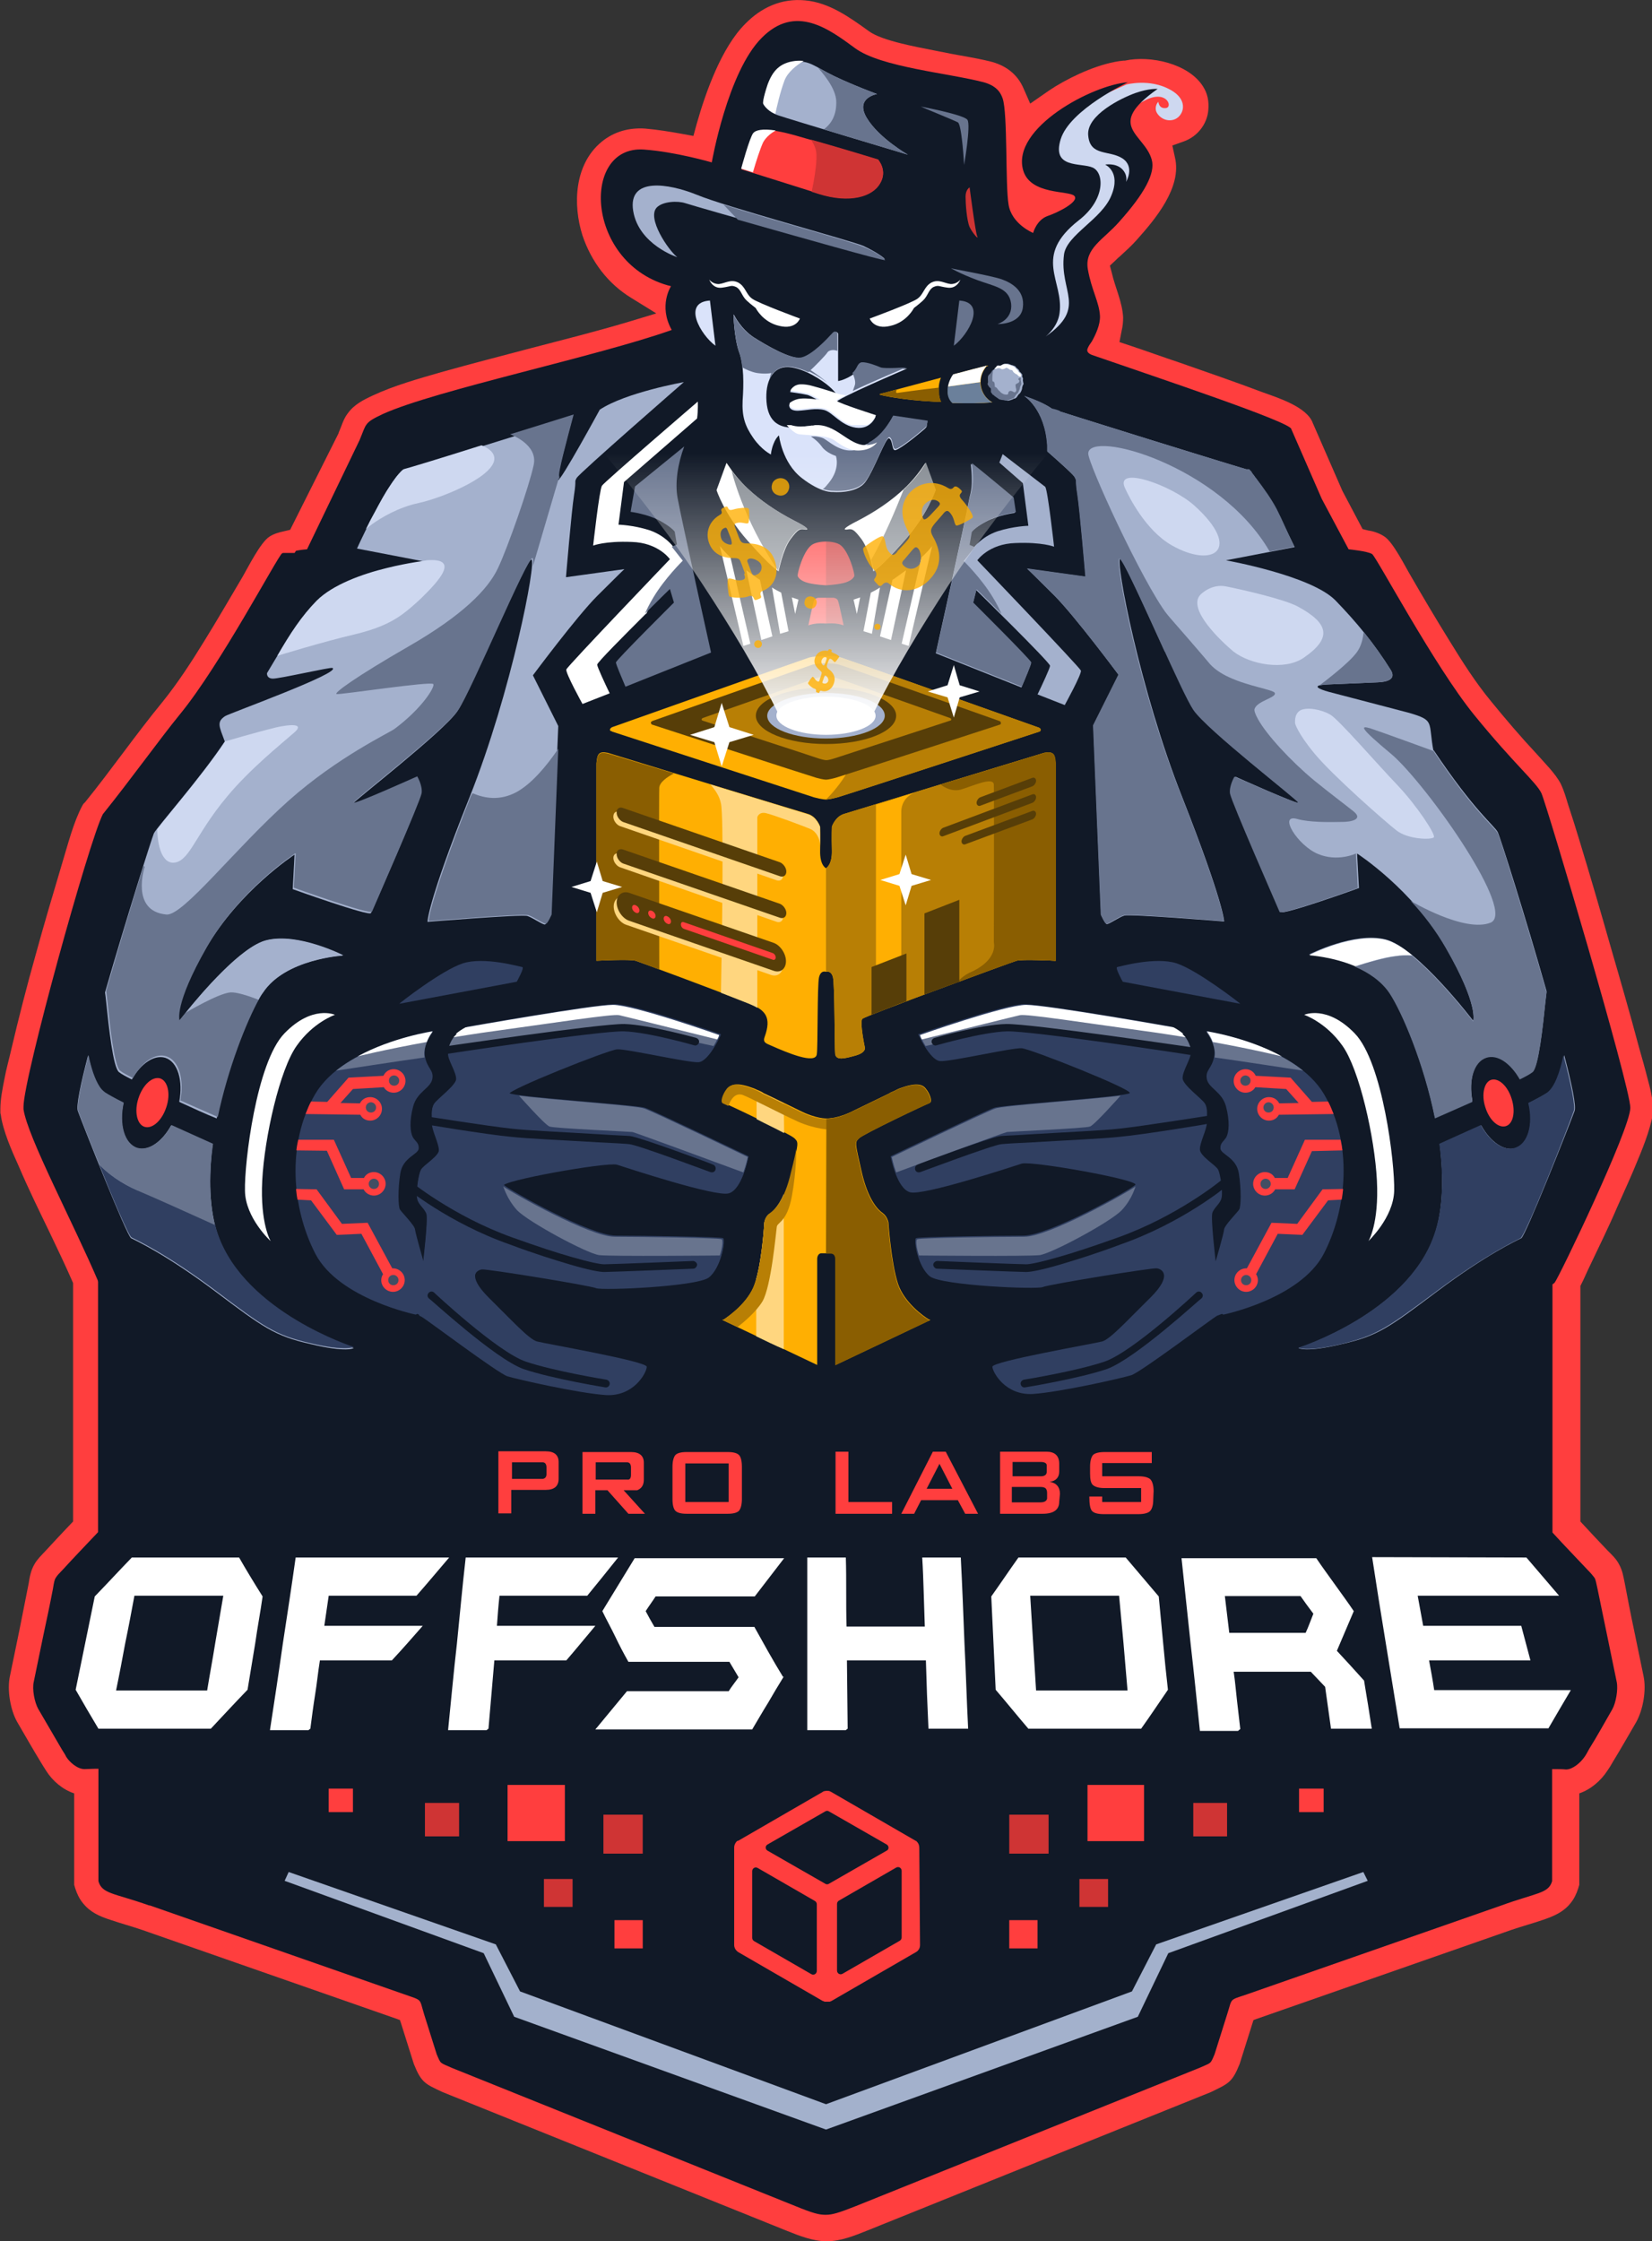 <?xml version="1.0" encoding="utf-8"?>
<!-- Generator: Adobe Illustrator 24.1.3, SVG Export Plug-In . SVG Version: 6.00 Build 0)  -->
<svg version="1.1" id="Layer_1" xmlns:xodm="http://www.corel.com/coreldraw/odm/2003"
	 xmlns="http://www.w3.org/2000/svg" xmlns:xlink="http://www.w3.org/1999/xlink" x="0px" y="0px" viewBox="0 0 449.8 610"
	 style="enable-background:new 0 0 449.8 610;" xml:space="preserve">
<rect x="0" y="0" width="449.8" height="610" fill="#333333" stroke="none"/>
<style type="text/css">
	.st0{fill-rule:evenodd;clip-rule:evenodd;fill:#FF3E3E;}
	.st1{fill-rule:evenodd;clip-rule:evenodd;fill:#CED8F0;}
	.st2{fill-rule:evenodd;clip-rule:evenodd;fill:#111927;}
	.st3{fill:#A3B1CC;}
	.st4{fill-rule:evenodd;clip-rule:evenodd;fill:#CF3434;}
	.st5{fill:#FF3E3E;}
	.st6{fill-rule:evenodd;clip-rule:evenodd;fill:#FFFFFF;}
	.st7{fill-rule:evenodd;clip-rule:evenodd;fill:#303F61;}
	.st8{fill-rule:evenodd;clip-rule:evenodd;fill:#68748E;}
	.st9{fill-rule:evenodd;clip-rule:evenodd;fill:#A4B1CD;}
	.st10{fill-rule:evenodd;clip-rule:evenodd;fill:#424E63;}
	.st11{fill:#424E63;}
	.st12{fill-rule:evenodd;clip-rule:evenodd;fill:#868C93;}
	.st13{fill-rule:evenodd;clip-rule:evenodd;fill:#DAE3FA;}
	.st14{fill-rule:evenodd;clip-rule:evenodd;fill:#FFAF02;}
	.st15{fill-rule:evenodd;clip-rule:evenodd;fill:#8A5E01;}
	.st16{fill-rule:evenodd;clip-rule:evenodd;fill:#6B809B;}
	.st17{fill-rule:evenodd;clip-rule:evenodd;fill:#FFD67F;}
	.st18{fill-rule:evenodd;clip-rule:evenodd;fill:#B87F05;}
	.st19{fill-rule:evenodd;clip-rule:evenodd;fill:#573E08;}
	.st20{fill-rule:evenodd;clip-rule:evenodd;fill:url(#SVGID_1_);}
	.st21{fill:#FFAF02;fill-opacity:0.788;}
	.st22{fill:#111927;}
</style>
<g id="Layer_x0020_1">
	<g id="_2003134607728">
		<path class="st0" d="M22.7,218.8l-0.3,0.5c-2.4,4.5-3.9,10.5-5.4,15.4c-2.5,8.4-5,16.8-7.3,25.2c-2.4,8.5-4.6,17.1-6.6,25.6
			c-0.6,2.7-1.4,5.4-1.9,8.2c-0.5,2.5-1.1,5.5-1.1,8.1c0,0.3,0,0.5,0,0.8s0,0.5,0.1,0.7c0.6,4.5,3,9.9,4.9,14.1
			c2.6,6.1,5.5,12,8.4,18c2.2,4.6,4.4,9.2,6.4,13.8v64.9c-2.5,2.6-5,5.3-7.5,8c-1.1,1.2-2.2,2.2-3,3.6c-1,1.7-1.3,3.4-1.6,5.3
			c-0.8,4.2-1.7,8.4-2.5,12.6c-0.9,4.2-1.7,8.4-2.6,12.6c-0.8,3.7,0.1,9.2,2,12.5c2.1,3.6,4.2,7.3,6.4,10.9c0.5,0.8,0.9,1.5,1.5,2.4
			c1.7,2.7,4.5,5.1,7.6,6.1V513l0.3,1c0.5,1.5,1.1,2.8,2.1,4c2,2.5,4.6,3.6,7.4,4.5c2.9,1,5.9,1.8,8.8,2.8l69.3,24.2
			c0.3,0.1,0.5,0.2,0.8,0.3c0.1,0.2,0.1,0.5,0.2,0.6l3.5,11.1l0.1,0.3c2,5,3.1,5.4,7.6,7.5l0.2,0.1l93.6,37.7
			c3.5,1.4,7.2,2.9,11,2.9s7.5-1.5,11-2.9l93.6-37.7l0.2-0.1c4.5-2.2,5.6-2.5,7.6-7.5l0.1-0.3l3.5-11.1c0.1-0.2,0.1-0.5,0.2-0.6
			c0.3-0.1,0.5-0.2,0.8-0.3l69.3-24.2c2.9-1,5.9-1.8,8.8-2.8s5.5-2.1,7.4-4.5c1-1.2,1.6-2.5,2.1-4l0.3-1v-24.9
			c3.2-1.1,5.9-3.5,7.6-6.1c0.5-0.7,1-1.5,1.5-2.4c2.2-3.6,4.3-7.3,6.4-10.9c1.9-3.4,2.8-8.8,2-12.5c-0.9-4.2-1.7-8.4-2.6-12.6
			s-1.7-8.4-2.5-12.6c-0.4-1.9-0.6-3.5-1.6-5.3c-0.8-1.5-1.9-2.5-3-3.6c-2.5-2.6-5-5.3-7.5-8V350c1-1.9,1.8-3.9,2.6-5.5
			c2.5-5.3,5.1-10.5,7.4-15.9c2-4.5,4-8.8,5.8-13.3c1.4-3.3,4-10,4-13.4c0-2.5-0.8-5.8-1.5-8.3c-0.7-2.8-1.5-5.6-2.3-8.4
			c-2.5-9.4-5.2-18.7-7.9-28c-2.7-9.5-5.5-19.1-8.4-28.6c-1-3.3-2-6.5-3.1-9.8c-0.5-1.7-1.1-3.7-1.9-5.4c-1.5-2.9-4.5-5.8-6.6-8.2
			c-4.3-4.6-8.4-9.4-12.4-14.3c-4.3-5.2-7.9-10.9-11.4-16.6c-3.6-5.8-7.1-11.7-10.5-17.6c-1.5-2.5-4.8-9.2-7.2-10.7
			c-1.2-0.8-2.8-1.4-4.3-1.6L371,144l-5.5-10.4l-7.9-18.1l-0.1-0.2c-1.5-4.6-9.8-7.1-13.9-8.6c-7.4-2.8-15-5.4-22.4-8
			c-4.5-1.5-8.9-3.1-13.4-4.6l-3-1l0.6-3.1c0.3-1.2,0.4-2.4,0.4-3.6c-0.2-4.2-2.2-8.2-3.1-12.2l-0.5-1.9l1.5-1.4
			c0.4-0.4,0.8-0.8,1.3-1.2c1.5-1.4,3.1-2.8,4.5-4.4c5-5.6,12.4-14.3,10.4-22.5l-0.7-3.2l3.1-1.1c3.7-1.3,6.4-4.7,6.7-8.6
			c0.2-2.3-0.2-4.4-1.4-6.3c-3.9-6.3-14.4-8.6-21.3-7.1h-0.2h-0.2c-6.1,0.6-13.4,3.9-18.5,7c-1.1,0.7-2.2,1.4-3.3,2.2l-3.6,2.5
			l-1.8-4.1c-1.7-4-5-6.4-9.2-7.4c-2-0.5-4.2-0.9-6.3-1.3c-3-0.5-6-1.1-9-1.7c-4.5-0.9-14.1-2.6-17.6-5.2
			c-5.3-3.8-10.8-7.8-17.4-8.4c-6.4-0.6-11.9,1.9-16.3,6.4c-6.4,6.4-10.7,18.4-13.2,27.2l-0.9,3.3l-3.3-0.6
			c-3.3-0.6-6.5-1.1-9.8-1.4c-4.4-0.3-8.5,0.8-11.9,3.6c-7.4,6.1-7.9,17-5.2,25.5c2.4,7.1,6.9,13.1,13.3,17l6.8,4.2l-7.6,2.3
			c-8.7,2.6-17.5,4.8-26.3,7.1c-8.3,2.2-16.5,4.3-24.7,6.6c-6.2,1.8-12.7,3.6-18.5,6.3c-2.6,1.2-5.2,2.5-6.9,4.9
			c-1.2,1.5-1.7,3.5-2.5,5.3v0.1L79,144.2l-1.7,0.4c-1.4,0.3-2.8,0.7-4,1.5c-2.4,1.6-5.7,8.2-7.2,10.8c-3.5,5.9-6.9,11.8-10.5,17.6
			c-3.5,5.7-7.2,11.4-11.4,16.6c-7.3,8.9-13.8,18.3-21,27.2L22.7,218.8L22.7,218.8z"/>
		<path class="st1" d="M293.8,28.8l12.9-5.8c0,0,6.3-1.7,11.9,1.4c5.5,3,3.5,7.5,0.9,8.2c-2.5,0.7-4.6-1.3-4.8-2.7s0.7-2.2,0.7-2.2
			s0.1,2,2.1,1.7c1.9-0.3,0.1-5.2-5.9-2c-6,3.1-8.7,6.8-6.5,10.6c2.1,3.7,4.7,6.6,4.7,7.4s-0.1,4.4-2,6.3c-1.9,1.9-5.5,5.4-6.4,7
			s-2.6,3.7-4,5.4c-1.4,1.6-3.4,5.4-4.5,8.1s1.1,7.4,0.3,12.5c-0.9,5.1-2.9,11-5.5,10.7s-5.1,0-6.4-1s-0.1-3.3,0.4-6
			s0.7-3.1,0.9-7.3c0.1-4.1,1-7.6,1.5-10.4c0.5-2.7,1.1-5.5,2.7-7.6c1.6-2.1,4.3-3.7,5-4.7s1.9-2.1,2-2.9c0.1-0.7,0.6-3-0.3-3.5
			s-1.1,0.1-3.6-2.1c-2.5-2.3-5-4.3-5-6.7c0-2.5,0.7-5.5,1.9-6.7C287.9,35.1,293.9,28.9,293.8,28.8L293.8,28.8z"/>
		<path class="st2" d="M40.8,518.6l69.3,24.2c5.1,1.8,4,1,5.4,5.5l3.4,10.8c1.2,2.8,0.8,2.2,4.1,3.7l93.5,37.6
			c4.9,2,6.5,2.4,8.3,2.4s3.5-0.5,8.3-2.4l93.5-37.6c3.3-1.5,2.9-0.9,4.1-3.7l3.4-10.8c1.5-4.6,0.4-3.8,5.4-5.5l69.3-24.2
			c9.6-3.5,12.8-3.2,13.8-6.6v-30.5h0.3c1.5,0,2.6,0,3.5,0.1c1.8,0,4-1.9,5-3.4c0.4-0.5,0.8-1.3,1.3-2.2c2.2-3.5,4.2-7.2,6.3-10.8
			c1-1.8,1.6-5.4,1.2-7.4c-0.9-4.2-1.7-8.4-2.6-12.6s-1.7-8.4-2.6-12.6c-0.4-1.8-0.5-2.5-0.8-3.1c-0.4-0.5-0.8-1.1-2-2.3
			c-3.2-3.4-6.4-6.7-9.5-10.1V241.9l-52.5-24c0-21.5-16.1-14.8-37.9-26.5l16.3-50c-3.4-8.5-2-7.2-11.8-10.4
			c-61.3-18.5-55.2-20.5-112-37.7h-0.1h-0.1c-56.8,17.2-50.6,19.2-112,37.7c-9.7,3.3-8.4,1.9-11.8,10.4l16.3,50
			c-21.8,11.6-37.8,5-37.9,26.5l-52.5,24V417c-3.2,3.4-6.4,6.7-9.5,10.1c-1.1,1.2-1.6,1.6-2,2.3c-0.4,0.6-0.5,1.3-0.8,3.1
			c-0.8,4.2-1.7,8.4-2.6,12.6s-1.7,8.4-2.6,12.6c-0.5,2,0.2,5.6,1.2,7.4c2.1,3.6,4.2,7.2,6.3,10.8c0.5,0.9,1,1.5,1.3,2.2
			c0.9,1.5,3.1,3.4,5,3.4c0.9,0,2-0.1,3.5-0.1h0.3V512c1,3.5,4.2,3.2,13.8,6.6H40.8z"/>
		<polygon class="st3" points="224.9,579.6 140,548.9 131.7,531.6 77.5,511.9 78.6,509.5 135,529.2 141.6,542 224.9,572.7 
			308.2,542 314.8,529.2 371.2,509.5 372.4,511.9 318.1,531.6 309.8,548.9 		"/>
		<polygon class="st0" points="296.1,485.8 311.5,485.8 311.5,501.1 296.1,501.1 		"/>
		<polygon class="st4" points="274.8,493.9 285.5,493.9 285.5,504.5 274.8,504.5 		"/>
		<polygon class="st4" points="293.9,511.4 301.7,511.4 301.7,519 293.9,519 		"/>
		<polygon class="st4" points="324.9,490.7 334.1,490.7 334.1,499.8 324.9,499.8 		"/>
		<polygon class="st0" points="353.7,486.8 360.4,486.8 360.4,493.2 353.7,493.2 		"/>
		<polygon class="st0" points="274.8,522.6 282.5,522.6 282.5,530.3 274.8,530.3 		"/>
		<polygon class="st0" points="153.8,485.8 138.2,485.8 138.2,501.1 153.8,501.1 		"/>
		<polygon class="st4" points="175,493.9 164.3,493.9 164.3,504.5 175,504.5 		"/>
		<polygon class="st4" points="155.9,511.4 148.1,511.4 148.1,519 155.9,519 		"/>
		<polygon class="st4" points="125,490.7 115.7,490.7 115.7,499.8 125,499.8 		"/>
		<polygon class="st0" points="96.1,486.8 89.5,486.8 89.5,493.2 96.1,493.2 		"/>
		<polygon class="st0" points="175,522.6 167.3,522.6 167.3,530.3 175,530.3 		"/>
		<path class="st5" d="M152.1,402.5c0,2-1.2,3-3.5,3h-9.4v6.4h-3.5V395h12.9c2.3,0,3.5,1,3.5,2.9V402.5L152.1,402.5z M148.8,401.2
			v-1.8c0-0.9-0.4-1.4-1-1.4h-8.4v4.5h8.4C148.4,402.4,148.8,402,148.8,401.2L148.8,401.2z M175.6,412h-4.5l-5.7-6.4h-3.3v6.4h-3.5
			v-16.8h13.2c2.3,0,3.5,1,3.5,2.9v4.6c0,1.5-0.6,2.4-1.8,2.9h-3.7L175.6,412L175.6,412z M171.8,401.4v-2c0-0.9-0.4-1.4-1-1.4h-8.6
			v4.7h8.6C171.5,402.8,171.8,402.3,171.8,401.4L171.8,401.4z M202,408c0,1.5-0.3,2.6-0.8,3.2c-0.5,0.5-1.5,0.8-3,0.8h-11.3
			c-1.5,0-2.5-0.3-3-0.8s-0.8-1.6-0.8-3.2v-8.8c0-1.5,0.3-2.6,0.8-3.2c0.5-0.5,1.5-0.8,3-0.8h11.3c1.5,0,2.5,0.3,3,0.8
			s0.8,1.6,0.8,3.2V408z M198.4,408.8v-10.5h-11.8v10.5H198.4z M242.9,412h-15.4v-16.9h3.5v13.7h11.9V412L242.9,412z M266.3,412
			h-3.5l-2-3.7h-10l-1.9,3.7h-3.5l8.6-16.9h3.5L266.3,412L266.3,412z M259.3,405.2l-3.5-6.8l-3.5,6.8H259.3L259.3,405.2z
			 M288.4,408.7c0,2.2-1.5,3.3-4.5,3.3h-11.6v-16.9h12.6c2.3,0,3.5,1.1,3.5,3.3v2.1c0,1.6-0.9,2.6-2.6,2.8c1.8,0.3,2.8,1.4,2.8,3.3
			L288.4,408.7L288.4,408.7z M285,400.6v-1.8c0-0.5-0.5-0.9-1.6-0.9h-7.7v3.9h7.7C284.4,401.8,285,401.4,285,400.6z M285.1,407.8
			v-1.5c0-0.6-0.2-1.1-0.5-1.3c-0.3-0.2-0.7-0.3-1.4-0.3h-7.7v4.2h7.7c0.6,0,1.1-0.1,1.4-0.3S285.1,408.1,285.1,407.8L285.1,407.8z
			 M314,408.1c0,1.5-0.3,2.6-0.9,3.2c-0.5,0.5-1.6,0.8-3.1,0.8h-9.5c-1.6,0-2.7-0.3-3.2-0.9s-0.7-1.9-0.7-3.9h3.5v1.5h10.6V405h-10
			c-1.5,0-2.5-0.3-3.1-0.8s-0.8-1.6-0.8-3.2v-1.8c0-1.5,0.3-2.6,0.8-3.2c0.5-0.5,1.6-0.8,3.1-0.8h12.9v3h-13.5v3.6h10
			c1.5,0,2.5,0.3,3.1,0.8c0.5,0.5,0.9,1.6,0.9,3.2L314,408.1L314,408.1z"/>
		<path class="st6" d="M67.4,459.9c-3.4,3.5-6.7,7.1-10,10.6c-10.2,0-20.4,0-30.6,0c-2.1-3.5-4.2-7.1-6.2-10.6
			c0.9-4.3,1.7-8.4,2.6-12.7c0.9-4.3,1.7-8.4,2.6-12.7c3.4-3.5,6.7-7.1,10.1-10.6c9.7,0,19.4,0,29.2,0c2,3.5,4.2,7.1,6.4,10.6
			c-0.6,4.3-1.4,8.4-2,12.7C68.8,451.5,68.1,455.6,67.4,459.9L67.4,459.9z M56.4,460.1c0.7-4.3,1.5-8.5,2.2-12.9
			c0.7-4.3,1.5-8.6,2.2-12.9c-8.1,0-16.2,0-24.2,0c-0.8,4.3-1.6,8.6-2.5,12.9c-0.8,4.3-1.6,8.6-2.5,12.9
			C39.8,460.1,48.1,460.1,56.4,460.1z M122.3,423.9c-3,3.5-5.9,7-8.9,10.4c-8,0-15.9,0-23.9,0c-0.4,2.7-0.8,5.4-1.2,8.2
			c8.9,0,17.8,0,26.8,0c-2.8,3.2-5.6,6.4-8.4,9.4c-6.5,0-13.1,0-19.6,0c-0.5,3.1-0.8,6.2-1.3,9.3s-0.9,6.2-1.3,9.3
			c-0.2,0.1-0.4,0.3-0.5,0.4c-3.5,0-7.1,0-10.5,0c1.2-7.8,2.4-15.7,3.5-23.5c1.2-7.8,2.4-15.7,3.5-23.5
			C94.5,423.9,108.4,423.9,122.3,423.9L122.3,423.9z M168.3,423.9c-2.8,3.5-5.6,7-8.4,10.4c-7.9,0-15.9,0-23.9,0
			c-0.3,2.7-0.5,5.4-0.7,8.2c8.9,0,17.8,0,26.8,0c-2.7,3.2-5.3,6.4-7.9,9.4c-6.6,0-13.2,0-19.6,0c-0.3,3.1-0.5,6.2-0.8,9.3
			c-0.3,3.1-0.5,6.2-0.8,9.3c-0.2,0.1-0.4,0.3-0.5,0.4c-3.5,0-7.1,0-10.5,0c0.8-7.8,1.5-15.7,2.4-23.5c0.8-7.8,1.5-15.7,2.4-23.5
			c14,0,28,0,42,0L168.3,423.9z M213.4,456.3c-1.5,2.4-2.9,4.8-4.3,7.2c-1.5,2.4-2.8,4.7-4.3,7.2c-14.3,0-28.4,0-42.7,0
			c2.9-3.5,5.8-7,8.6-10.4c9.3,0,18.4,0,27.7,0c0.8-1.3,1.8-2.5,2.7-3.8c-0.8-1.4-1.7-2.8-2.5-4.2c-9.2,0-18.4,0-27.5,0
			c-1.3-2.3-2.5-4.6-3.6-6.9s-2.4-4.6-3.5-6.9c1.5-2.4,2.9-4.8,4.4-7.2c1.5-2.4,2.9-4.8,4.4-7.2c13.5,0,27.2,0,40.7,0
			c-2.7,3.5-5.4,7-8,10.4c-9,0-18,0-27,0c-0.9,1.4-1.8,2.6-2.7,4c0.8,1.5,1.5,2.8,2.4,4.3c9.1,0,18.2,0,27.2,0
			c1.3,2.3,2.5,4.5,3.8,6.8s2.6,4.5,4,6.8L213.4,456.3z M263.9,470.5c-3.6,0-7.4,0-11.1,0c-0.1-3.1-0.3-6.2-0.4-9.3
			s-0.2-6.2-0.3-9.3c-7.2,0-14.3,0-21.5,0c0,3.1,0.1,6.2,0.1,9.3s0.1,6.2,0.1,9.3c-0.2,0.1-0.4,0.3-0.5,0.4c-3.5,0-7.1,0-10.5,0
			c0-7.8,0-15.7,0-23.5s0-15.7,0-23.5c3.5,0,7.1,0,10.5,0c0.1,3.1,0.1,6.2,0.1,9.4c0,3.1,0,6.2,0.1,9.4c7.1,0,14.3,0,21.3,0
			c-0.1-3.1-0.2-6.2-0.3-9.4c-0.1-3.1-0.2-6.2-0.4-9.4c3.5,0,7.1,0,10.5,0c0.4,7.8,0.7,15.5,1,23.3c0.4,7.8,0.6,15.5,1,23.3
			L263.9,470.5L263.9,470.5z M318,459.9c-2.4,3.5-4.8,7.1-7.3,10.6c-10.3,0-20.4,0-30.7,0c-3-3.5-5.9-7.1-8.9-10.6
			c-0.2-4.3-0.4-8.4-0.6-12.7c-0.2-4.3-0.4-8.4-0.6-12.7c2.5-3.5,4.9-7.1,7.4-10.6c9.7,0,19.4,0,29.2,0c3,3.5,6,7.1,9,10.6
			c0.4,4.3,0.8,8.4,1.2,12.7C317.1,451.5,317.5,455.6,318,459.9L318,459.9z M307,460.1c-0.4-4.3-0.7-8.6-1.1-12.9s-0.8-8.6-1.2-12.9
			c-8.1,0-16.2,0-24.2,0c0.3,4.3,0.5,8.6,0.8,12.9s0.5,8.6,0.8,12.9C290.3,460.1,298.6,460.1,307,460.1z M373.5,470.5
			c-3.7,0-7.4,0-11.1,0c-0.5-3.8-1.1-7.6-1.6-11.4c-1.3-1.4-2.6-2.7-3.9-4.1c-7,0-14,0-21,0c0.4,2.6,0.6,5.2,0.9,7.8
			c0.3,2.6,0.6,5.2,0.9,7.8c-0.3,0.2-0.4,0.3-0.6,0.5c-3.5,0-7,0-10.4,0c-0.8-7.8-1.6-15.7-2.5-23.5c-0.8-7.8-1.7-15.7-2.5-23.5
			c12.2,0,24.4,0,36.7,0c1.6,2.4,3.4,4.8,5.1,7.2c1.7,2.4,3.5,4.8,5.1,7.2c-1.5,3.6-3.1,7.2-4.6,10.8c2.5,2.7,5,5.4,7.4,8.1
			c0.4,2.3,0.7,4.5,1.1,6.7C372.8,466.2,373.2,468.4,373.5,470.5L373.5,470.5z M357.6,439.2c-1.2-1.6-2.4-3.2-3.5-4.8
			c-6.9,0-13.7,0-20.6,0c0.4,3.4,0.8,6.7,1.2,10c6.9,0,13.8,0,20.8,0C356.3,442.7,356.9,440.9,357.6,439.2z M415.6,423.9l8.9,10.4
			c-8,0-30.5,0-38.5,0c0.5,2.7,1,5.4,1.5,8.2c8.9,0,17.8,0,26.7,0l2.5,9.4c-6.6,0-21.1,0-27.6,0c0.5,2.7,1,5.4,1.4,8.1
			c10.4,0,26.8,0,37.2,0c-2.1,3.5-4.1,7-6.1,10.4c-11.5,0-29,0-40.5,0c-1.3-7.8-2.5-15.5-3.8-23.3s-2.5-15.5-3.7-23.3L415.6,423.9
			L415.6,423.9z"/>
		<path class="st2" d="M6.4,302L6.4,302z"/>
		<path class="st2" d="M235.8,148.9c-19.3-0.8-36.9-9.5-44.2-21.8C200.6,138.5,217.2,146.7,235.8,148.9z"/>
		<path class="st2" d="M80.2,150.5L80.2,150.5H80l0,0h-0.1h-0.1l0,0h-0.1h-0.1l0,0h-0.1h-0.1l0,0l0,0h-0.1l0,0h-0.1l0,0l0,0h-0.1
			l0,0H79h0h-0.1l0,0h-0.1h-0.1l0,0h-0.1h-0.1l0,0l0,0h-0.1l0,0l0,0h-0.1l0,0l0,0h-0.1l0,0h-0.1H78l0,0h0h-0.1l0,0l0,0h-0.1l0,0l0,0
			h-0.1l0,0l0,0h-0.1l0,0l0,0h-0.1l0,0h-0.1l0,0l0,0h-0.1l0,0l0,0l0,0l0,0l0,0h-0.1l0,0h-0.1l0,0l0,0l0,0l0,0H77l0,0l0,0
			c0,0-0.1,0-0.1,0.1l0,0l0,0h-0.1C75.6,151.4,60,181,49,194.4c-5.4,6.6-13.2,17.5-21,27.2c-3.8,7.4-21.6,71.8-21.6,79.6
			c0,0.1,0,0.2,0,0.3l0,0c0,0.1,0,0.2,0,0.4l0,0c1.1,7.6,13.6,31,20.4,47C58.4,362,74.6,382,92.4,382.3
			c71.1,1.3,52.5,28.2,103.1-12.5l0,0h0.1l0,0h0.1l0,0h0.1l0,0h0.1h0.1l0,0h0.1l0,0h0.1l0,0h0.1l0,0h0.1l0,0h0.1l0,0h0.1l0,0
			c6.1-0.4,21.3,11.1,28.7,9.3c0,0,1.8,0.5,4.5,0c2.6-0.5,20.1-8.7,22.9-9.2c2.7-0.5,2.4,0,5.3,6.7c2.9,6.7,7.9,13.3,12.7,15.3
			c4.8,2,31.1,0.5,39.8-2.9c8.7-3.5,10.4-7.4,18.3-10.1s12.7,3.9,29.2,3.6c16.4-0.3,23.1-6.7,31.3-14.7c8.3-8,32.6-17,34-18.7
			c1.3-1.7,20.6-41.8,20.6-47.6c0-5.8-22.8-82.6-24.2-85.6s-7.4-7.9-18.3-21.3c-10.9-13.4-26.6-43-27.8-43.8
			c-1.2-0.8-6.4-1.3-6.4-1.3l-7.3-13.7l-8.3-19c0.2-1.8-35.8-13.8-54.3-20.2c-1.2-0.5-1.5-1.1-1.1-1.9l0,0l0,0
			c0.2-0.5,0.6-1.1,1.1-1.8c1-1.8,2.3-4.5,2.2-6.9c-0.2-3.8-2.3-7-3.3-12.7s4.3-8.1,8.5-12.9c7-7.8,9.9-13.3,8.9-16.9
			c-1.9-7.1-12.9-9.1,1.6-19.3c0,0-2.3-0.2-6,1.1s-13.5,6-12.9,11.6c0.5,5.7,5.7,3.9,9.3,6.2c3.5,2.3,1,6.4,1,6.4s0.6-1.9-1.2-3.6
			c-1.8-1.6-4.5-1.1-4.5-1.1s4.4,1.9,1.7,8.4c-2.6,6.5-12.2,10.7-12.9,16.1c-1.3,10.2,6.4,14.3-5,22.3c0,0,3.3-2.5,3.8-6.4
			c1.2-8.9-7.5-15.3,5.3-25.3c7.2-5.6,6.9-12.9,3.7-14.3c-3.2-1.4-11.2,0.4-8.7-7.7s18.3-15.5,18.3-15.5c-9.4,0.6-31.9,12.4-28.5,24
			c2,6.7,12.4,5.4,13.9,6.9s-4.3,4.5-7.3,5.5c-3,1.1-3.9,4.6-3.9,4.6s-5.9-2.4-6.7-7.8c-0.9-5.4-0.2-24.7-1.6-28.8
			c-0.4-1.1-1.2-3.3-5.1-4.4c-9.5-2.5-28.1-4.1-35.1-9.3c-7.1-5.2-16.2-12.1-25.4-2.8c-9.3,9.3-13.6,33.9-13.6,33.9
			s-9.9-2.9-18.5-3.5c-17.3-1.2-15.9,31.4,7.4,37.2c0,0-3.5,5.3,0.2,11.9c-20.2,7.2-64.4,16.4-78.7,22.9c-5.1,2.4-4.4,2.6-6.3,7.1
			l-14.3,29.7c0,0-1.5,0.1-3,0.4L80.2,150.5z"/>
		<path class="st7" d="M108.7,273.2l32-6c0,0,2.2-3.9,1.5-4s-10.4-2.9-16.2-1S108.7,273.1,108.7,273.2L108.7,273.2z"/>
		<path class="st6" d="M73.7,337.8c0,0-2.9-4.7-2.3-16.5s4.8-30.3,9.4-36.7c4.5-6.4,10.4-8.4,10.4-8.4s-6.2-2.8-13.8,5.1
			c-7.6,7.9-10.9,35.3-10.7,42.8C66.8,331.5,73.7,337.8,73.7,337.8L73.7,337.8z"/>
		<path class="st6" d="M175.8,167.1c-5.8,5.8-13.3,13.3-13.2,13.8c0,0.6,2.1,5.1,3.4,7.8l-7.4,2.9c0,0-4.7-8.5-4.4-9.4
			c0.4-1,28.2-30,28.2-30s-3.1-4.5-10.4-4.7c-7.3-0.3-10.5,1-10.5,1s1.7-15.3,2.4-16.3c0.6-1,26.1-22.9,26.1-22.9s0.1,2.4-0.2,4.6
			l-19.9,17.3l-1.5,11.6c0,0,4,0.1,8.4,1.5c4.4,1.5,6.5,4.5,6.5,4.5l3,3.8c0,0-4.9,4.8-8,10c-1.1,1.8-1.8,3.3-2.3,4.4L175.8,167.1z"
			/>
		<path class="st8" d="M183.5,164c0,0-15.8,15.7-15.8,16.3c0,0.5,1.5,4,2.6,6.6l23.3-9.3c0,0-8-36-9.1-42c-0.8-4.3,0.1-9.5,1.8-14.1
			l-13.4,10.9l-1.2,6.9c0,0,4.6,0.6,7.9,2.4c3.3,1.8,4.1,3,4.1,3l0.6,3.5l-1.4,0.6l3,3.8c0,0-4.9,4.8-8,10c-1.1,1.8-1.8,3.3-2.3,4.4
			c3.7-3.7,6.8-6.7,6.8-6.7L183.5,164L183.5,164z"/>
		<path class="st7" d="M337.7,273.2l-32-6c0,0-2.2-3.9-1.5-4c0.6-0.1,10.4-2.9,16.2-1C326.1,264.1,337.7,273.1,337.7,273.2
			L337.7,273.2z"/>
		<path class="st6" d="M372.6,337.8c0,0,2.9-4.7,2.3-16.5s-4.8-30.3-9.4-36.7c-4.5-6.4-10.4-8.4-10.4-8.4s6.2-2.8,13.8,5.1
			c7.6,7.9,10.9,35.3,10.7,42.8C379.4,331.5,372.5,337.8,372.6,337.8L372.6,337.8z"/>
		<path class="st9" d="M263.9,135.8c-1.1,6.1-9.1,42-9.1,42l23.3,9.3c1.1-2.5,2.6-6.2,2.6-6.6c0-0.6-15.8-16.3-15.8-16.3l0.9-3.6
			c0,0,20.1,19.7,20.1,20.6c0,0.6-2.1,5.1-3.4,7.8l7.4,2.9c0,0,4.7-8.5,4.4-9.4c-0.4-1-28.2-30-28.2-30s3.1-4.5,10.4-4.7
			c7.3-0.3,10.5,1,10.5,1s-1.7-15.3-2.4-16.3l-11.6-8.9l-0.9,2.3l6.4,5.6l1.5,11.6c0,0-4,0.1-8.4,1.5c-4.4,1.5-6.5,4.5-6.5,4.5
			l-1.4-0.6l0.6-3.5c0,0,0.8-1.3,4.1-3c3.3-1.8,7.9-2.4,7.9-2.4l-0.6-4c-3.3-2.7-11.2-9.2-11.3-9.3c-0.2-0.1,0.2,1.4,0.2,4.3
			C264.7,133.5,263.8,135.8,263.9,135.8L263.9,135.8z"/>
		<path class="st8" d="M265,164c0,0,15.8,15.7,15.8,16.3c0,0.5-1.5,4-2.6,6.6l-23.3-9.3c0,0,8-36,9.1-42c0,0,0.9-2.4,0.9-5.2
			c0-2.9-0.4-4.4-0.2-4.3c0.2,0.1,8,6.5,11.3,9.3l0.6,4c0,0-4.6,0.6-7.9,2.4c-3.3,1.8-4.1,3-4.1,3l-0.6,3.5l1.4,0.6l-3,3.8
			c0,0,4.9,4.8,8,10c1.1,1.8,1.8,3.3,2.3,4.4c-3.7-3.7-6.8-6.7-6.8-6.7L265,164L265,164z"/>
		<path class="st0" d="M43.6,293.5c-2.1-0.6-4.7,1.7-5.9,5.4c-1.2,3.6-0.4,7.2,1.7,7.8c2.1,0.6,4.7-1.7,5.9-5.4
			C46.5,297.7,45.7,294.2,43.6,293.5z"/>
		<path class="st0" d="M406,293.9c2-0.6,4.5,1.6,5.6,5.2c1.1,3.5,0.4,6.8-1.6,7.4s-4.5-1.6-5.6-5.2
			C403.3,297.9,404.1,294.5,406,293.9z"/>
		<path class="st7" d="M333.1,357.8c0,0,20.9-4.3,27.3-16.5c6.4-12.3,8-30,0.1-43.5c-7.9-13.4-32.1-17.2-32.1-17.2s2.8,3.5,2.2,6.9
			c-0.6,3.4-2.5,3.7-2,6.2s4.1,3.4,5.2,7.4c1.1,4.1,0.8,7.1,0.1,8.4c-0.7,1.2-1.7,1.5-1.6,3.1s4.3,2.4,5,6.7
			c0.7,4.4,0.6,9.1,0.1,9.9s-4,4.3-4.1,5.4c-0.1,1.2-2.3,8.7-2.3,8.7s-1.4-11.7-0.9-13.2s2.2-2.5,2.5-4.1c0.4-1.5-0.3-6.4-0.9-7.6
			c-0.6-1.3-5-3.7-5-5.6s1.9-5.4,1.9-7.2c0-1.9,0.3-3.9-0.5-5.2c-0.7-1.3-6-5-6.1-6.9s2.3-5.4,2.2-6.9c-0.1-1.5-1.1-4.2-2.5-5.4
			c-1.4-1.1-2.7-1.8-2.7-1.8s-34.5-6.1-40.1-6.1s-28.9,8.2-28.9,8.2s3.2,7.1,6,7.3c2.8,0.2,19.7-3.7,22.2-3.5s30.2,11.2,29.4,12.2
			c-0.6,1-34.5,3.2-36.9,4s-28.2,13.2-28.2,13.2s1.6,8.8,5.3,9.8c3.6,1,27.6-6.9,30.4-7.8c2.8-0.8,32.4,4.5,30.9,5.8
			c-1.5,1.4-23.5,13.8-30.5,13.8c-6.9,0-28.4,0.3-29.2,0.7c-0.7,0.5,0.5,7.8,3.8,10.4c3.3,2.5,29.2,3.6,30.7,2.9s29.8-5.3,31.1-5.1
			c1.3,0.2,4.4,1.8-1.7,7.9c-6.2,6.1-11,11.4-13.2,12s-30,5.4-29.9,6.9s3.5,7.8,11,7.4c7.5-0.5,24.2-4.3,26.8-5.1
			c2.6-0.8,22.2-15.6,23.4-16.2c1.3-0.5,1.3-0.5,1.3-0.5L333.1,357.8z"/>
		<path class="st8" d="M354.8,291.4c-5.4-0.8-14.3-2.2-24.1-3.6l0,0c0.6-3.4-2.2-6.9-2.2-6.9S344.7,283.3,354.8,291.4L354.8,291.4z"
			/>
		<path class="st6" d="M330.2,283.6c-0.6-1.7-1.6-2.9-1.6-2.9s10.9,1.6,20.4,6.8C348.9,287.5,341.8,285.7,330.2,283.6z"/>
		<path class="st8" d="M322,281.5c1.4,1.1,2.3,3.6,2.5,5.2c-22.2-3.4-46.6-7-48-6.9c-2.3,0.1-18.3,3.5-24.5,4.9
			c-0.9-1.5-1.5-2.9-1.5-2.9s23.2-8.2,28.9-8.2c5.6,0,40.1,6.1,40.1,6.1S320.7,280.4,322,281.5L322,281.5z"/>
		<path class="st6" d="M322,281.5c0.3,0.3,0.5,0.5,0.8,0.8c-2.5-0.4-5-0.8-7.7-1.2c-20.3-2.8-35.6-5.2-37.4-4.8
			c-1.4,0.3-17.4,4.3-26.7,6.6c-0.4-0.7-0.5-1.2-0.5-1.2s23.2-8.2,28.9-8.2c5.6,0,40.1,6.1,40.1,6.1s1.3,0.6,2.7,1.8H322V281.5z"/>
		<path class="st8" d="M274.2,308.1c0.6-0.1,21.4-1,22.6-1.5c1.3-0.5,8.3-8.4,8.3-8.4c-8.4,1.1-32.1,2.7-34.1,3.5
			c-2.4,0.8-28.2,13.2-28.2,13.2s0.4,2,1.2,4.2C252.1,316.1,273.5,308.2,274.2,308.1L274.2,308.1z"/>
		<path class="st8" d="M309.2,322.9c-2.5,1.8-23.6,13.7-30.3,13.7c-6.9,0-28.4,0.3-29.2,0.7c-0.4,0.3-0.2,2.2,0.5,4.4
			c0,0,29.5,0.3,32.9-0.1c3.4-0.5,19.2-9,22.3-12.2C308.4,326.2,309.1,322.9,309.2,322.9L309.2,322.9z"/>
		<path class="st7" d="M113.2,357.8c0,0-20.9-4.3-27.3-16.5c-6.4-12.3-8-30-0.1-43.5c7.9-13.4,32.1-17.2,32.1-17.2s-2.8,3.5-2.2,6.9
			c0.6,3.4,2.5,3.7,2,6.2s-4.1,3.4-5.2,7.4c-1.1,4.1-0.8,7.1-0.1,8.4c0.7,1.2,1.7,1.5,1.6,3.1s-4.3,2.4-5,6.7
			c-0.7,4.4-0.6,9.1-0.1,9.9s4,4.3,4.1,5.4s2.3,8.7,2.3,8.7s1.4-11.7,0.9-13.2s-2.2-2.5-2.5-4.1c-0.4-1.5,0.3-6.4,0.9-7.6
			c0.6-1.3,5-3.7,5-5.6s-1.9-5.4-1.9-7.2c0-1.9-0.3-3.9,0.5-5.2s6-5,6.1-6.9s-2.3-5.4-2.2-6.9s1.1-4.2,2.5-5.4
			c1.4-1.1,2.7-1.8,2.7-1.8s34.5-6.1,40.1-6.1c5.6,0,28.9,8.2,28.9,8.2s-3.2,7.1-6,7.3s-19.7-3.7-22.2-3.5s-30.2,11.2-29.4,12.2
			c0.6,1,34.5,3.2,36.9,4c2.4,0.8,28.2,13.2,28.2,13.2s-1.6,8.8-5.3,9.8c-3.6,1-27.6-6.9-30.4-7.8c-2.8-0.8-32.4,4.5-30.9,5.8
			c1.5,1.4,23.5,13.8,30.5,13.8c6.9,0,28.4,0.3,29.2,0.7c0.7,0.5-0.5,7.8-3.8,10.4c-3.3,2.5-29.2,3.6-30.7,2.9s-29.8-5.3-31.1-5.1
			c-1.3,0.2-4.4,1.8,1.7,7.9c6.2,6.1,11,11.4,13.2,12s30,5.4,29.9,6.9s-3.5,7.8-11,7.4c-7.5-0.5-24.2-4.3-26.8-5.1
			c-2.6-0.8-22.2-15.6-23.4-16.2c-1.3-0.5-1.3-0.5-1.3-0.5L113.2,357.8z"/>
		<path class="st7" d="M115.2,343.6c0,0,1.4-11.7,0.9-13.2s-2.2-2.5-2.5-4.1c-0.4-1.5,0.3-6.4,0.9-7.6c0.6-1.3,5-3.7,5-5.6
			s-1.9-5.4-1.9-7.2c0-1.9-0.3-3.9,0.5-5.2s6-5,6.1-6.9s-2.3-5.4-2.2-6.9s1.1-4.2,2.5-5.4c1.4-1.1,2.7-1.8,2.7-1.8
			s34.5-6.1,40.1-6.1c5.6,0,28.9,8.2,28.9,8.2s-3.2,7.1-6,7.3c-2.8,0.2-19.7-3.7-22.2-3.5s-30.2,11.2-29.4,12.2
			c0.6,1,34.5,3.2,36.9,4c2.4,0.8,28.2,13.2,28.2,13.2s-1.6,8.8-5.3,9.8c-3.6,1-27.6-6.9-30.4-7.8c-2.8-0.8-32.4,4.5-30.9,5.8
			c1.5,1.4,23.5,13.8,30.5,13.8c6.9,0,28.4,0.3,29.2,0.7c0.7,0.5-0.5,7.8-3.8,10.4c-3.3,2.5-29.2,3.6-30.7,2.9s-29.8-5.3-31.1-5.1
			c-1.3,0.2-4.4,1.8,1.7,7.9c6.2,6.1,11,11.4,13.2,12s30,5.4,29.9,6.9s-3.5,7.8-11,7.4c-7.5-0.5-24.2-4.3-26.8-5.1
			c-2.6-0.8-22.2-15.6-23.4-16.2l-0.6-0.3l0,0c-4.3-9.2,1.3-14.5,1.3-14.5L115.2,343.6z"/>
		<path class="st8" d="M91.5,291.4c5.4-0.8,14.3-2.2,24.1-3.6l0,0c-0.6-3.4,2.2-6.9,2.2-6.9S101.7,283.3,91.5,291.4L91.5,291.4z"/>
		<path class="st6" d="M116.2,283.6c0.6-1.7,1.6-2.9,1.6-2.9s-10.9,1.6-20.4,6.8C97.4,287.5,104.6,285.7,116.2,283.6z"/>
		<path class="st8" d="M124.3,281.5c-1.4,1.1-2.3,3.6-2.5,5.2c22.2-3.4,46.6-7,48-6.9c2.3,0.1,18.3,3.5,24.5,4.9
			c0.9-1.5,1.5-2.9,1.5-2.9s-23.2-8.2-28.9-8.2c-5.6,0-40.1,6.1-40.1,6.1S125.7,280.4,124.3,281.5L124.3,281.5z"/>
		<path class="st6" d="M124.3,281.5c-0.3,0.3-0.5,0.5-0.8,0.8c2.5-0.4,5-0.8,7.7-1.2c20.3-2.8,35.6-5.2,37.4-4.8
			c1.4,0.3,17.4,4.3,26.7,6.6c0.4-0.7,0.5-1.2,0.5-1.2s-23.2-8.2-28.9-8.2c-5.6,0-40.1,6.1-40.1,6.1s-1.3,0.6-2.7,1.8h0.2V281.5z"/>
		<path class="st8" d="M172.2,308.1c-0.6-0.1-21.4-1-22.6-1.5c-1.3-0.5-8.3-8.4-8.3-8.4c8.4,1.1,32.1,2.7,34.1,3.5
			c2.4,0.8,28.2,13.2,28.2,13.2s-0.4,2-1.2,4.2C194.3,316.1,172.8,308.2,172.2,308.1L172.2,308.1z"/>
		<path class="st8" d="M137,322.9c2.5,1.8,23.6,13.7,30.3,13.7c6.9,0,28.4,0.3,29.2,0.7c0.4,0.3,0.2,2.2-0.5,4.4
			c0,0-29.5,0.3-32.9-0.1c-3.4-0.5-19.2-9-22.3-12.2C137.9,326.2,137.1,322.9,137,322.9L137,322.9z"/>
		<path class="st0" d="M81,326.5c-0.2-1-0.3-2-0.4-2.9l5.6,0.1l6.9,9.4l7-0.3l6.7,12.4c0.1,0,0.1,0,0.2,0c1.7,0,3.2,1.4,3.2,3.2
			c0,1.7-1.4,3.2-3.2,3.2c-1.7,0-3.2-1.4-3.2-3.2c0-0.5,0.2-1.2,0.5-1.6l-5.9-11l-6.7,0.3l-7-9.4L81,326.5L81,326.5z M80.7,313.1
			c0.1-1,0.3-2,0.5-2.9h9.7l4.7,10.4h3.5c0.5-1,1.5-1.6,2.7-1.6c1.7,0,3.2,1.4,3.2,3.2c0,1.7-1.4,3.2-3.2,3.2
			c-1.2,0-2.3-0.7-2.8-1.7h-5.3L89,313.2L80.7,313.1L80.7,313.1z M83.4,302.7c0.4-1,0.8-2,1.3-2.9l4.4,0.1l5.8-6.6l9.5-0.5
			c0.5-1.1,1.5-1.8,2.8-1.8c1.7,0,3.2,1.4,3.2,3.2c0,1.7-1.4,3.2-3.2,3.2c-1.2,0-2.2-0.6-2.7-1.5l-8.4,0.5l-3.4,3.8l5.3,0.1
			c0.5-1,1.5-1.7,2.8-1.7c1.7,0,3.2,1.4,3.2,3.2c0,1.7-1.4,3.2-3.2,3.2c-1.2,0-2.2-0.6-2.7-1.6l-14.9-0.2L83.4,302.7z"/>
		<path class="st10" d="M107.3,292.7c0.7,0,1.4,0.6,1.4,1.4s-0.6,1.4-1.4,1.4s-1.4-0.6-1.4-1.4S106.5,292.7,107.3,292.7z"/>
		<path class="st10" d="M101,300c0.7,0,1.4,0.6,1.4,1.4s-0.6,1.4-1.4,1.4s-1.4-0.6-1.4-1.4S100.3,300,101,300z"/>
		<path class="st11" d="M107.1,347c0.7,0,1.4,0.6,1.4,1.4s-0.6,1.4-1.4,1.4s-1.4-0.6-1.4-1.4S106.3,347,107.1,347z"/>
		<path class="st10" d="M101.8,320.8c0.7,0,1.4,0.6,1.4,1.4s-0.6,1.4-1.4,1.4s-1.4-0.6-1.4-1.4S101.1,320.8,101.8,320.8z"/>
		<path class="st0" d="M365.3,326.5c0.2-1,0.3-2,0.4-2.9l-5.6,0.1l-6.9,9.4l-7-0.3l-6.7,12.4c-0.1,0-0.1,0-0.2,0
			c-1.7,0-3.2,1.4-3.2,3.2c0,1.7,1.4,3.2,3.2,3.2c1.7,0,3.2-1.4,3.2-3.2c0-0.5-0.2-1.2-0.5-1.6l5.9-11l6.7,0.3l7-9.4L365.3,326.5
			L365.3,326.5z M365.5,313.1c-0.1-1-0.3-2-0.5-2.9h-9.7l-4.7,10.4h-3.5c-0.5-1-1.5-1.6-2.7-1.6c-1.7,0-3.2,1.4-3.2,3.2
			c0,1.7,1.4,3.2,3.2,3.2c1.2,0,2.3-0.7,2.8-1.7h5.3l4.7-10.4L365.5,313.1L365.5,313.1z M362.9,302.7c-0.4-1-0.8-2-1.3-2.9l-4.4,0.1
			l-5.8-6.6l-9.5-0.5c-0.5-1.1-1.5-1.8-2.8-1.8c-1.7,0-3.2,1.4-3.2,3.2c0,1.7,1.4,3.2,3.2,3.2c1.2,0,2.2-0.6,2.7-1.5l8.4,0.5
			l3.4,3.8l-5.3,0.1c-0.5-1-1.5-1.7-2.8-1.7c-1.7,0-3.2,1.4-3.2,3.2c0,1.7,1.4,3.2,3.2,3.2c1.2,0,2.2-0.6,2.7-1.6l14.9-0.2
			L362.9,302.7z"/>
		<path class="st10" d="M339.1,292.7c-0.7,0-1.4,0.6-1.4,1.4s0.6,1.4,1.4,1.4s1.4-0.6,1.4-1.4S339.8,292.7,339.1,292.7z"/>
		<path class="st10" d="M345.4,300c-0.7,0-1.4,0.6-1.4,1.4s0.6,1.4,1.4,1.4s1.4-0.6,1.4-1.4S346.1,300,345.4,300z"/>
		<path class="st11" d="M339.3,347c-0.7,0-1.4,0.6-1.4,1.4s0.6,1.4,1.4,1.4s1.4-0.6,1.4-1.4S340,347,339.3,347z"/>
		<path class="st10" d="M344.6,320.8c-0.7,0-1.4,0.6-1.4,1.4s0.6,1.4,1.4,1.4c0.7,0,1.4-0.6,1.4-1.4S345.3,320.8,344.6,320.8z"/>
		<path class="st6" d="M197.8,126l-2.7,7.4c0,0,2.1,6.6,8.5,13.8c6.4,7.3,8.4,8.3,8.4,8.3s1.1-5.8,3.2-8.7c2.1-2.8,2.6-2.9,3.8-2.7
			s1.6-0.2-3-2.5c-4.6-2.4-8.9-5.3-12.5-8.7C199.7,129.3,197.9,125.9,197.8,126L197.8,126z"/>
		<path class="st6" d="M204.3,175.2l-5.4-23.5c-2-1.8-2.9-3.1-2.9-3.1l6.4,27.2L204.3,175.2L204.3,175.2z"/>
		<path class="st6" d="M203.2,155.2l4.1,19l3-1l-3.4-15.4c-0.2-0.1-0.3-0.2-0.5-0.3C205.2,156.7,204.2,155.9,203.2,155.2
			L203.2,155.2z"/>
		<path class="st6" d="M210.2,159.9l2.2,12.6l2.3-0.7l-2-10.5C211.9,160.9,211.1,160.5,210.2,159.9z"/>
		<path class="st6" d="M215.6,162.6l0.9,4.5l0.9-3.9C217.4,163.2,216.8,163,215.6,162.6z"/>
		<path class="st12" d="M215.9,141.5c-4.6-2.4-8.9-5.3-12.5-8.7c-1.8-1.7-3.3-3.4-4.2-4.7c0,0,2.9,12.9,12.7,27.3
			c0,0,1.1-5.8,3.2-8.7c2.1-2.8,2.6-2.9,3.8-2.7S220.5,143.8,215.9,141.5L215.9,141.5z"/>
		<path class="st0" d="M224.9,159.3v-11.9c-1.5,0-3.1,0.3-4,1c-2.3,1.8-3.9,7.9-3.7,8.4s0.9,1.4,3,1.9S224.9,159.3,224.9,159.3z"/>
		<path class="st0" d="M224.9,162.7h-2.1c0,0-1,0.1-1.2,0.9c-0.3,0.8-1.5,6.6-1.5,6.6s1.1-0.4,2.3-0.5s2.5,0,2.5,0V162.7
			L224.9,162.7z"/>
		<path class="st6" d="M252,126l2.7,7.4c0,0-2.1,6.6-8.5,13.8c-6.4,7.3-8.4,8.3-8.4,8.3s-1.1-5.8-3.2-8.7c-2.1-2.8-2.6-2.9-3.8-2.7
			s-1.6-0.2,3-2.5c4.6-2.4,8.9-5.3,12.5-8.7C250.1,129.3,251.9,125.9,252,126L252,126z"/>
		<path class="st6" d="M245.5,175.2l5.4-23.5c2-1.8,2.9-3.1,2.9-3.1l-6.4,27.2L245.5,175.2L245.5,175.2z"/>
		<path class="st6" d="M246.7,155.2l-4.1,19l-3-1l3.4-15.4c0.2-0.1,0.3-0.2,0.5-0.3C244.6,156.7,245.7,155.9,246.7,155.2
			L246.7,155.2z"/>
		<path class="st6" d="M239.6,159.9l-2.2,12.6l-2.3-0.7l2-10.5C237.9,160.9,238.7,160.5,239.6,159.9z"/>
		<path class="st6" d="M234.2,162.6l-0.9,4.5l-0.9-3.9C232.4,163.2,233,163,234.2,162.6z"/>
		<path class="st4" d="M224.9,159.3v-11.9c1.5,0,3.1,0.3,4,1c2.3,1.8,3.9,7.9,3.7,8.4s-0.9,1.4-3,1.9S224.9,159.3,224.9,159.3z"/>
		<path class="st4" d="M224.9,162.7h2.1c0,0,1,0.1,1.2,0.9c0.3,0.8,1.5,6.6,1.5,6.6s-1.1-0.4-2.3-0.5s-2.5,0-2.5,0V162.7
			L224.9,162.7z"/>
		<path class="st12" d="M246.1,133.1c-2.1,5.3-5.4,13.2-8.9,19.3c0.5,1.6,0.7,3,0.7,3s1.9-1,8.4-8.3c6.4-7.3,8.5-13.8,8.5-13.8
			l-2.7-7.4c0,0-1.8,3.4-5.5,6.8C246.5,133,246.3,133.1,246.1,133.1L246.1,133.1z"/>
		<g>
			<path class="st9" d="M184.4,70c0,0-10.5-3.4-12-12.6c-1.5-9.3,9.6-7.5,17.3-4.4c7.6,3.2,42,12.5,45.3,13.9
				c3.3,1.5,5.7,3.2,5.9,3.6s-51.3-14.2-54.3-15.2c-2.1-0.7-6.2-0.5-7.8,1.2C176.1,59.4,181.9,68,184.4,70L184.4,70z"/>
			<path class="st13" d="M199.7,85.6c0,0,0.2,6.4,1.5,10.1c1.4,3.6,1.3,9,1,13.3c-0.2,4.3,0.6,6.9,2.9,10.2s4.8,4.5,4.8,4.5
				s0.1-1.5,0.8-3.1c0.6-1.5,1.4-2.1,1.4-2.1s0.8,7.4,6.2,11.6s8.5,3.8,8.5,3.8s6.3,0.6,8.8-2.7c2.5-3.4,5.6-12.4,6.5-11.9
				c1,0.5,0.7,3,1.5,3.2s5-3.1,6.9-4.7c2-1.6,1.8-1.7,1.8-1.9c0-0.2,0.2-1.1,0.2-1.1l-9.4-1.4c0,0-3.5,7.2-8.9,8s-8.7-6.4-15.4-5.3
				c-6.7,1.2-9.7-1.4-10.1-6.8c-0.4-5.4,1.6-9.6,6-9.4c4.4,0.3,9.4,3.8,11.1,5.3c1.7,1.5,2.1,2.3,2.1,2.3s-3.6-1.2-6.6-2
				c-1.3-0.4-2.5-0.5-3.1-0.5c-2.3-0.1-3.1,1.7-3.1,1.7s3.6,0.5,4.8,0.8c1.2,0.4,3.3,1.7,3.2,1.7s-3.5-0.5-5.3-0.3s-2.9,1.2-2.9,1.2
				s-0.4,1.7,2.3,1.7c2.6-0.1,4.8-0.8,7.2-0.2c2.3,0.6,4.5,4.2,8.6,4.8s5.4-3,5.4-3s-10-3.2-10.7-3.9c-0.6-0.7,19.3-9.2,19.3-9.2
				s-5.8,0.4-6.9,0c-1.2-0.5-3.7-1.5-5.2-1.4c-1.5,0.3-1,2.1-3.2,3.4s-3.5,1.4-3.5,1.4V90.8c0,0-0.5-1.1-1.5,0.1
				c-1.1,1.2-5.4,5.9-8.4,6.5c-3,0.5-9.6-3.4-13.1-5.6c-3.5-2.3-5.3-6-5.3-6L199.7,85.6z"/>
			<path class="st8" d="M199.7,85.6c0,0,0.2,6.4,1.5,10.1c0.5,1.3,0.7,2.7,0.9,4.3c1.1,0.6,2.4,1.2,3.9,1.5c1.9,0.3,3.5,0.2,4.7-0.1
				c1-1.1,2.4-1.7,4.1-1.6c1.7,0.1,3.6,0.7,5.3,1.5c1.6-1.4,4.8-4.7,5.2-5.4c0.3-0.5,1.5-0.9,2.7-0.4v-4.8c0,0-0.5-1.1-1.5,0.1
				c-1.1,1.2-5.4,5.9-8.4,6.5c-3,0.5-9.6-3.4-13.1-5.6C201.5,89.4,199.7,85.6,199.7,85.6L199.7,85.6z"/>
			<path class="st8" d="M224,133.1c1.9,0.6,2.9,0.5,2.9,0.5s6.3,0.6,8.8-2.7c2.5-3.4,5.6-12.4,6.5-11.9c1,0.5,0.7,3,1.5,3.2
				s5-3.1,6.9-4.7c2-1.6,1.8-1.7,1.8-1.9s0.2-1.1,0.2-1.1l-9.4-1.4c0,0-2.5,5.2-6.6,7.3l0,0c0,0-1.2,2-4.7,2.2s-6.2-2.5-7.7-3.3
				c-1.6-0.7-3.4-0.5-3.4-0.5s1.8,1.1,3,2.8c1.2,1.7,3.8,2.5,3.8,2.5s1.3,3.4-2,7.4C225,132.2,224.6,132.8,224,133.1L224,133.1z
				 M232.2,106.4c5.7-2.7,14.5-6.4,14.5-6.4s-5.8,0.4-6.9,0c-1.2-0.5-3.7-1.5-5.2-1.4c-1.3,0.3-1.1,1.7-2.5,2.9
				c0.5,1.1,1,2.5,0.6,3.5L232.2,106.4z"/>
			<path class="st6" d="M205.8,83.9c0,0,1.9,3.8,6.4,4.8c4.5,1.1,5.6-2,5.6-2s-11.4-4.2-13-5.4c-1.7-1.2-1.8-3.3-3.8-4.4
				c-2-1-3.5,0.2-5.2,0.4c-1.7,0.1-2.7-1.2-2.7-1.2s0.9,2.5,3.4,2.2s2.5-0.8,3.9-0.2c1.4,0.7,1.5,2.4,2.9,3.7S205.8,83.8,205.8,83.9
				L205.8,83.9z"/>
			<path class="st8" d="M197,55.7l3.9,4.1c16.2,4.6,40.2,11.4,40.1,11c-0.2-0.5-2.6-2.3-5.9-3.6C232.4,65.9,209.8,59.8,197,55.7z"/>
			<path class="st8" d="M258.9,73c0,0,2.3,1.4,7.1,3.2s8.7,2.1,9.3,6.4c0.5,4.4-3.7,5.6-3.7,5.6s6.3,0.2,6.9-4.5
				c0.6-4.6-3-6.7-5.8-7.7C269.8,75,258.9,73.1,258.9,73L258.9,73z"/>
			<path class="st6" d="M248.8,83.9c0,0-1.9,3.8-6.4,4.8c-4.5,1.1-5.6-2-5.6-2s11.4-4.2,13-5.4c1.7-1.2,1.8-3.3,3.8-4.4
				c2-1,3.5,0.2,5.2,0.4c1.7,0.1,2.7-1.2,2.7-1.2s-0.9,2.5-3.4,2.2s-2.5-0.8-3.9-0.2c-1.4,0.7-1.5,2.4-2.9,3.7
				S248.8,83.8,248.8,83.9L248.8,83.9z"/>
			<path class="st0" d="M201.9,46.1c0,0,2.3-8.6,3.3-9.7c1-1.2,3.7-1.7,11.5,0.5s22.4,6.6,22.4,6.6s2.6,2.9,0.5,6.4
				s-8.2,5.5-16.7,2.8C214.3,50,202,46.1,201.9,46.1L201.9,46.1z"/>
			<path class="st9" d="M207.8,28.2c0,0,0.9,2.1,4.1,3.2c3.2,1.1,35.3,10.7,35.3,10.7s-7.9-4.5-11.2-10s2.8-6.5,2.8-6.5
				s-6.5-2.4-11.7-4.9c-5.3-2.6-6.7-4.3-10.6-3.9c-4,0.5-6,2.6-7.4,6.4S207.8,28.3,207.8,28.2L207.8,28.2z"/>
			<path class="st8" d="M250.7,29c0.3,0.2,9,3.7,10.1,4.3c1.1,0.6,1.7,11.6,1.7,11.6s1.9-10.9,0.9-12.3
				C262.4,31.2,250.7,29,250.7,29L250.7,29z"/>
			<path class="st4" d="M264,51c0,0-1.1,0.6-1.1,2.5s0.3,6.4,1.1,8.3c0.9,1.8,2.5,3.5,2.1,2.6C265.6,63.5,264,51,264,51z"/>
			<path class="st4" d="M239.1,43.4c0,0-10.4-3.2-18.3-5.4c0.8,1.2,1.5,2.6,1.5,4.2c0.1,2.4-0.6,6.7-1.3,10c0.6,0.2,1.3,0.4,1.9,0.6
				c8.6,2.7,14.7,0.7,16.7-2.8C241.8,46.4,239.1,43.5,239.1,43.4L239.1,43.4z"/>
			<path class="st8" d="M224.3,35.2c10.3,3.1,22.9,6.9,22.9,6.9s-7.9-4.5-11.2-10s2.8-6.5,2.8-6.5s-6.5-2.4-11.7-4.9
				c-1.9-0.9-3.3-1.7-4.5-2.4c2.6,2.9,5.2,6.5,5.1,9.7C227.7,32.1,225.7,34.2,224.3,35.2L224.3,35.2z"/>
			<path class="st6" d="M211.2,35.5c-3.7-0.5-5.4-0.1-6.1,0.7c-1,1.2-3.3,9.7-3.3,9.7s1.3,0.4,3.2,1c0.9-3.1,2-6.5,2.8-8.2
				C208.7,37.1,210.2,36.1,211.2,35.5L211.2,35.5z"/>
			<path class="st6" d="M207.8,28.2c0,0,0.7,1.7,3.3,2.8c0.4-1.8,1.2-5.6,2.5-9.1c0.9-2.3,3.2-4.1,5.2-5.3c-0.7-0.1-1.5-0.1-2.4,0
				c-4,0.5-6,2.6-7.4,6.4C207.7,26.9,207.7,28.2,207.8,28.2L207.8,28.2z"/>
			<path class="st14" d="M240.9,106.9c0,0,7.7-2.1,15.3-4.1c-0.5,1.2-0.7,2.5-0.6,4.1c0.1,1,0.3,1.8,0.6,2.5c-0.6,0-1.3-0.1-2-0.1
				c-8.2-0.4-14.4-1.7-14.7-1.9S240.9,106.9,240.9,106.9z M259.6,101.9c3.7-1,7.2-1.9,9.2-2.4c-1.1,1.2-1.8,2.7-1.8,4.5
				c0,2.4,1.3,4.5,3.2,5.5c-2.8,0.3-6.6,0.3-10.8,0.2c-0.6-0.6-1.2-1.6-1.3-2.8c-0.1-2.3,0.8-3.9,1.5-4.8L259.6,101.9L259.6,101.9z"
				/>
			<path class="st13" d="M193.3,81.8l1.5,12.3C190.8,91.2,185.6,82.3,193.3,81.8z"/>
			<path class="st8" d="M261.2,81.8l-1.5,12.3C263.6,91.2,268.8,82.3,261.2,81.8z"/>
			<path class="st9" d="M269.1,104.9c0-0.1,0-0.3-0.1-0.4c0-0.1,0.1-0.2,0.1-0.3c0.1-0.3-0.1-0.9,0-1.5s0.5-0.8,0.5-0.8
				s0.3-0.4,0.4-0.5s0.2-0.3,0.3-0.5s0.2-0.2,0.4-0.4c0.2-0.2,0.5-0.4,0.6-0.5s0.2-0.2,0.4-0.5s0,0,0.4,0s0.7-0.1,0.7-0.1
				s0.3-0.2,0.5-0.3c0.2-0.1,0.2-0.1,0.5-0.1s0.3,0,0.5,0s0.2,0,0.5,0.1s0.4,0.2,0.9,0.3c0.5,0.2,0.3,0.1,0.5,0.2
				c0.3,0.1,0.2,0,0.3,0.2c0.2,0.2,0.3,0.4,0.5,0.5c0.2,0.2,0.5,0.4,0.5,0.6s0.2,0.3,0.4,0.5s0.3,0.4,0.4,0.5s0,0.3,0,0.5
				c0.1,0.3,0.1,0.3,0.2,0.5c0.1,0.1,0,0.5,0,0.6c0,0.2,0.2,1,0.2,1s-0.3,0.5-0.3,0.7c-0.1,0.2-0.1,0.3-0.1,0.5s-0.3,1-0.5,1.2
				c-0.1,0.2-0.5,0.5-0.5,0.5s-0.3,0.5-0.4,0.6c-0.1,0.2-0.5,0.5-0.7,0.5c-0.3,0-0.2,0.1-0.5,0.2s-0.5,0.2-0.9,0.3
				c-0.5,0.1-0.5,0.1-0.6,0c-0.2,0-0.2,0-0.4-0.1c-0.2,0-0.9-0.1-1.1-0.2c-0.3-0.1-0.7-0.5-1-0.7s-0.5-0.4-0.6-0.5
				c-0.2,0-0.3-0.1-0.5-0.5c-0.2-0.3-0.2-0.4-0.2-0.9s0-0.3-0.5-0.8c-0.2-0.2-0.3-0.3-0.3-0.5L269.1,104.9z"/>
			<path class="st15" d="M255.6,105.5c-5.3,0.6-10.3,1.3-11,1.4c-0.8,0.2-0.7-0.3-0.4-0.9c-2,0.5-3.1,0.8-4.1,1.1
				c-0.2,0-0.9,0.3-0.6,0.3c0.3,0.2,6.6,1.5,14.8,1.9c0.6,0,1.3,0.1,2,0.1c-0.4-0.7-0.6-1.5-0.6-2.5
				C255.7,106.4,255.7,105.9,255.6,105.5L255.6,105.5z"/>
			<path class="st16" d="M266.9,104l-8.8,1.2c-0.1,0.5-0.1,1-0.1,1.5c0,1.3,0.6,2.4,1.3,3c4.2,0.1,8,0.1,10.8-0.2
				C268.2,108.4,266.9,106.3,266.9,104L266.9,104z"/>
			<path class="st6" d="M258.1,105.2l8.8-1.2l0,0c0-1.7,0.7-3.3,1.8-4.5c-2,0.5-5.4,1.4-9.2,2.4C259,102.6,258.4,103.7,258.1,105.2z
				"/>
			<path class="st8" d="M272.1,106.4c-0.3-0.2-0.4-0.5-0.8-0.9c-0.5-0.3-0.3-0.1-0.4-0.2s0-0.3-0.1-0.9s-0.3-0.5-0.5-0.6
				c-0.3-0.2,0.1-3.2,0.1-3.2c-0.1,0.1-0.1,0.1-0.2,0.2c-0.1,0.2-0.2,0.3-0.3,0.5s-0.4,0.5-0.4,0.5s-0.5,0.3-0.5,0.8
				c-0.1,0.6,0.1,1.3,0,1.5c0,0.1-0.1,0.2-0.1,0.3c0,0.1,0,0.3,0.1,0.4s0.2,0.3,0.3,0.5c0.5,0.5,0.5,0.3,0.5,0.8s-0.1,0.6,0.2,0.9
				c0.2,0.3,0.3,0.5,0.5,0.5c0.2,0.2,0.4,0.4,0.6,0.5c0.3,0.2,0.7,0.5,1,0.7c0.3,0.1,0.9,0.2,1.1,0.2s0.2,0,0.4,0.1
				c0.2,0,0.3,0,0.6,0c0.5-0.1,0.5-0.2,0.9-0.3c0.4-0.1,0.4-0.2,0.5-0.2c0.3,0,0.7-0.3,0.7-0.5c0.1-0.2,0.4-0.6,0.4-0.6
				s0.4-0.4,0.5-0.5c0.1-0.2,0.5-1.1,0.5-1.2c0-0.2,0-0.3,0.1-0.5s0.3-0.7,0.3-0.7s-0.1-0.8-0.2-1c0-0.2,0.1-0.5,0-0.6
				c0-0.1-0.1-0.1-0.1-0.2c-0.2,0.2-0.5,0.3-0.5,0.4c-0.2,0.2,0,0.1,0.2,0.4c0.2,0.2-0.1,0.6-0.2,0.7c-0.1,0-0.8,0.4-0.8,0.5
				s0,0.6,0.2,1.3c0.1,0.6-0.4,0.8-0.5,0.8s-0.7-0.5-1.2-0.4c-0.5,0.2-0.5,0.6-0.5,0.8s-0.6,0.3-1.2,0.1
				C272.6,107,272.4,106.7,272.1,106.4L272.1,106.4z"/>
			<path class="st6" d="M271.5,99.5c-0.2,0.3-0.3,0.4-0.4,0.5s-0.2,0.2-0.4,0.3l0.5,0.1l0.5-0.2c0,0,0.2,0,0.4,0
				c0.3,0.1,0.3,0.1,0.5,0.2s0,0.1,0.3,0.1s0.8-0.2,0.9-0.3c0.1,0,0.2-0.2,0.5,0c0.4,0.2,0.5,0.3,0.6,0.4s0.1,0,0.4,0.1
				s0.2-0.1,0.4,0.2c0.2,0.3,0.2,0.4,0.5,0.6s0.2,0.2,0.4,0.3c0.2,0.1,0.2,0,0.4,0.2s0.2,0.3,0.4,0.4c0.1,0.1,0.2,0.1,0.3,0.1
				s0.2,0,0.3,0c0-0.3,0-0.4,0-0.5c-0.1-0.2-0.2-0.5-0.4-0.5c-0.2-0.2-0.3-0.3-0.4-0.5c0-0.2-0.4-0.5-0.5-0.6
				c-0.2-0.2-0.3-0.4-0.5-0.5c-0.2-0.2,0-0.1-0.3-0.2s0.1,0-0.5-0.2c-0.5-0.2-0.6-0.2-0.9-0.3c-0.3-0.1-0.3-0.1-0.5-0.1
				s-0.2,0-0.5,0s-0.3,0-0.5,0.1s-0.5,0.3-0.5,0.3s-0.4,0.1-0.7,0.1s-0.2-0.2-0.4,0L271.5,99.5z"/>
			<path class="st8" d="M209.5,103.4c0.9-2.5,2.7-4.1,5.4-3.9c3.9,0.3,8.4,3.1,10.4,4.7c-1.5-1.4-8.4-6.8-11.9-6
				C210,99.2,209.5,103.4,209.5,103.4L209.5,103.4z"/>
			<path class="st6" d="M228,107.1c0,0-3.6-1.2-6.6-2c-1.3-0.4-2.5-0.5-3.1-0.5c-2.3-0.1-3.1,1.7-3.1,1.7s3.6,0.5,4.8,0.8
				c1.2,0.4,3.3,1.7,3.2,1.7s-3.5-0.5-5.3-0.3s-2.9,1.2-2.9,1.2s-0.4,1.7,2.3,1.7c2.6-0.1,4.8-0.8,7.2-0.2c2.1,0.5,4,3.5,7.3,4.5
				c1.4,0,2.8,0,4.2,0c1.8-0.8,2.5-2.7,2.5-2.7s-10-3.2-10.7-3.9c-0.2-0.2,0.8-0.7,2.5-1.5C229,107.4,228.1,107.2,228,107.1
				L228,107.1z"/>
			<path class="st6" d="M221.1,115.8c-2.4,0.4-4.2,0.4-5.7-0.1c-0.4,0-0.7,0-1.2,0c1,1.1,2.1,2.1,3,2.4c2,0.5,8,0.1,10.2,1.9
				c1.6,1.1,3.8,2.8,6.7,2.6c3.5-0.2,4.7-2.2,4.7-2.2c-0.7,0.4-1.5,0.6-2.3,0.7c-4.9,0.7-8.1-5.1-13.6-5.4c-0.3,0-0.6,0-0.9,0
				S221.3,115.9,221.1,115.8L221.1,115.8z"/>
		</g>
		<path class="st9" d="M353.6,366.9c0,0,29.4-9.4,36.9-30.5c2.5-7.2,2.6-16.1,1.5-25c2.7-1.2,6.9-3.1,11.3-5.1
			c2.5,4.5,6.2,7.1,9.3,6.2c3.5-1.1,5-6.4,3.7-12.3c2.4-1.2,4.2-2.2,5.1-2.8c2.1-1.5,3.5-5.5,4.5-10.2c2.1,8,3.3,13.9,2.8,15.2
			c-1.7,4.6-13.3,33.9-14.5,34.6c-1.4,0.7-9.6,4.5-22.8,14.4c-13.3,10-16.3,12.2-26,14.4C355.5,368.2,353.5,366.9,353.6,366.9
			L353.6,366.9z M390.3,204.4c-1.5-8,0.5-8.3-6.7-10.4l0,0l-21.8-5.7c-2.6-0.7-5.1-1.8-0.5-2l14-0.6c1.9-0.1,5-0.6,3.4-3.3
			c-4.5-7.2-9.3-13-15.1-19c-6.7-6.8-29.8-10.9-29.8-10.9l18.7-3.6l-5.1-10.5c0,0-6.3-10.2-7.5-10.5c-2.3-0.6-53.2-16.4-53.4-16.6
			c-2-1.4-4.7-2.5-7.6-3.5c0,0,5.7,3.5,6.3,13.6c0,0.5,0,1,0,1.5c4.2,3.7,7.4,6.6,7.5,7.1c0.7,1.4,0,0.1,0.7,4.6s2.2,22.4,2.2,22.4
			l-15.9-2.2c0,0,1.8,1.7,7.4,7.3s17.5,21.6,17.5,21.6l-6.9,13.8l2.1,51.5c0,0,1,2.3,1.5,2.5s3.4-1.9,4.8-2.3
			c1.5-0.5,27.2,1.6,27.2,1.6s0-4.8-11.4-33.8c-11.5-29-18.3-64.6-16.9-65s16.5,35.8,20.2,41.3c3.6,5.4,28,24.2,28.5,25.2
			c0.5,0.9-17.3-7.1-17.3-7.1s-1.5,2.5-1.2,4.6c0.4,2.3,13.1,31.2,13.5,32.2c0.5,1,21.3-6.5,21.3-6.5l-0.5-9.4
			c0,0,15.2,9.8,24.2,25.6s7.4,19.9,7.4,19.9s-15.2-19.9-23.8-22.1c-8.6-2.2-20.9,4.1-20.9,4.1s15.8,1,21.9,10.2
			c3.5,5.3,9.4,19.3,12.4,34.1c2.7-1.2,6.4-2.8,10.2-4.5c-1.1-5.8,0.4-10.9,3.8-12c3-1,6.6,1.5,9.1,5.9c1.6-0.8,2.9-1.5,3.5-2
			c1.6-1.2,2.8-12.4,3.5-19.2c0.1-0.8,0.2-1.6,0.3-2.5c-5.7-20.1-12.7-42.2-13.3-43.3c-0.9-1.8-6.2-5.5-17.5-22.4l0,0L390.3,204.4z
			 M383.6,194l-0.2-0.4L383.6,194z"/>
		<path class="st8" d="M296.3,123.4c-0.1,2.7,14.7,35,21.6,44c6.9,9.1,4.3,12,4.3,12l-5.1-2.1c-5.4-11.8-11.5-25.5-12.4-25.3
			c-0.6,0.2,0.7,9.2,3.6,21.8l-6.4-2.6l-6.6-38l-8-14.6l0.4-6.9c17.1,5.4,34.4,10.8,51.6,16h0.1l0,0h0.1h0.1l0,0l0,0h0.1l0,0
			c0,0,0,0,0.1,0l0,0c0,0,0,0,0.1,0l0,0h0.1l0,0l0,0h0.1l0,0c0.1,0.1,0.2,0.1,0.2,0.2l0,0l0,0l0.1,0.1l0,0l0,0l0.1,0.1l0,0l0,0
			l0.1,0.1l0,0l0.1,0.1l0,0l0.1,0.1v0.1l0,0c0.1,0.1,0.2,0.2,0.2,0.3l0,0l0.1,0.1v0.1l0,0l0.1,0.1l0,0l0.1,0.1l0.1,0.1l0,0l0.1,0.1
			l0,0v0.1l0.1,0.1l0,0l0.1,0.2l0,0l0.1,0.1l0,0l0.1,0.1c2.5,3.3,4.2,5.7,5.7,8.5c1.5,2.9,2.8,6.1,4.8,10.3l-6.7,1.3
			C332.2,126.7,296.6,116.8,296.3,123.4L296.3,123.4z M340.8,128.6c0.1,0.1,0.2,0.2,0.2,0.3L340.8,128.6z"/>
		<path class="st9" d="M96.3,366.9c0,0-29.4-9.4-36.9-30.5c-2.5-7.2-2.6-16.1-1.5-25c-2.7-1.2-6.9-3.1-11.3-5.1
			c-2.5,4.5-6.2,7.1-9.3,6.2c-3.5-1.1-5-6.4-3.7-12.3c-2.4-1.2-4.2-2.2-5.1-2.8c-2.1-1.5-3.5-5.5-4.5-10.2c-2.1,8-3.3,13.9-2.8,15.2
			c1.7,4.6,13.3,33.9,14.5,34.6c1.4,0.7,9.6,4.5,22.8,14.4c13.3,10,16.3,12.2,26,14.4C94.4,368.2,96.4,366.9,96.3,366.9L96.3,366.9z
			 M61.3,194.9c-2.4,1.6-1.6,2.8-0.1,6.9c-6.7,10.1-18.3,23.1-19.3,25c-0.5,1.1-7.5,23.2-13.3,43.3c0.1,0.7,0.2,1.5,0.3,2.5
			c0.7,6.9,1.9,18,3.5,19.2c0.6,0.5,1.9,1.2,3.5,2c2.5-4.4,6.1-6.8,9.1-5.9c3.4,1.1,4.9,6.2,3.8,12c3.7,1.7,7.4,3.4,10.2,4.5
			c3-15,9-28.9,12.4-34.1c6.1-9.3,21.9-10.2,21.9-10.2S81,253.7,72.4,256c-8.6,2.2-23.8,22.1-23.8,22.1s-1.7-4.1,7.4-19.9
			c9.1-15.8,24.2-25.6,24.2-25.6l-0.5,9.4c0,0,20.9,7.5,21.3,6.5c0.5-1,13.2-30,13.5-32.2s-1.2-4.6-1.2-4.6s-17.9,8-17.3,7.1
			c0.5-0.9,24.8-19.7,28.5-25.2c3.6-5.4,18.8-41.7,20.2-41.3s-5.4,36-16.9,64.8s-11.4,33.8-11.4,33.8s25.7-2.1,27.2-1.6
			s4.3,2.5,4.8,2.3s1.5-2.5,1.5-2.5l2.1-51.5l-6.9-13.8c0,0,11.9-16,17.5-21.6s7.4-7.3,7.4-7.3l-15.9,2.2c0,0,1.5-18,2.2-22.4
			c0.7-4.5,0-3.3,0.7-4.6s29.2-26.1,29.2-26.1s-15.8,2.8-22.9,7.5c0,0-10.6,19.5-11.4,19.2c-0.5-0.3,2.2-10.4,3.9-16.9
			c-14.3,4.5-44.3,13.8-46,14.3c-2.9,0.8-10.9,17.4-12.6,21.2l18.7,3.6c0,0-21.5,2.5-29.8,10.9c-5,5.1-8.5,11.2-13.4,19.4
			c0,0-0.2,1.4,1.5,1.5s15.9-3.2,16.3-2.9C93.3,183,62.6,194.1,61.3,194.9L61.3,194.9z"/>
		<path class="st8" d="M152.1,130.3l-7,23.8l0,0c0.1-1.4,0.1-2.1-0.1-2.2c-1.4-0.4-16.5,35.8-20.2,41.3c-3.6,5.4-28,24.2-28.5,25.2
			c-0.5,0.9,17.3-7.1,17.3-7.1s1.5,2.5,1.2,4.6c-0.4,2.3-13.1,31.2-13.5,32.2c-0.5,1-21.3-6.5-21.3-6.5l0.5-9.4
			c0,0-15.2,9.8-24.2,25.6s-7.4,19.9-7.4,19.9s0.7-0.9,1.9-2.4c0,0,8.9-5.3,12.2-5.5c1.5-0.1,4.5,0.8,7.6,2
			c-3.5,6.3-8.5,18.9-11.3,32.2c-2.7-1.2-6.4-2.8-10.2-4.5c1.1-5.8-0.4-10.9-3.8-12c-3-1-6.6,1.5-9.1,5.9c-1.6-0.8-2.9-1.5-3.5-2
			c-1.6-1.2-2.8-12.4-3.5-19.2c-0.1-0.8-0.2-1.6-0.3-2.5c3.5-12.2,7.4-25.2,10.1-33.7c0-0.1,0.1-0.2,0.1-0.3l0.3,0.2
			c0,0-4,12.1,5.9,13c4.5,0.5,18.7-18,33.3-31c13.4-11.9,27.3-18.4,28.8-19.5c7.4-5.5,11-11.3,10.6-12.2s-25.2,2.9-26.3,2.7
			c-1.1-0.1,5-4.6,19.6-13s21.6-15.5,24.3-21.3c2.7-5.7,8.5-22.3,9.7-28c1.3-5.7-6.4-8.4-6.4-8.4c6.4-2,12.6-3.9,17.3-5.4
			c-1.7,6.4-4.5,16.6-3.9,16.9v0.6H152.1z"/>
		<path class="st8" d="M304.8,152l-16.3-40.2c-1.3-0.5-2.1-0.6-2.1-0.6c-2-1.4-4.7-2.5-7.6-3.5c0,0,5.7,3.5,6.3,13.6
			c0,0.5,0,1,0,1.5c4.2,3.7,7.4,6.6,7.5,7.1c0.7,1.4,0,0.1,0.7,4.6s2.2,22.4,2.2,22.4l-15.9-2.2c0,0,1.8,1.7,7.4,7.3
			s17.5,21.6,17.5,21.6l-6.9,13.8l2.1,51.5c0,0,1,2.3,1.5,2.5s3.4-1.9,4.8-2.3c1.5-0.5,27.2,1.6,27.2,1.6s0-4.8-11.4-33.8
			C310.2,188,303.4,152.4,304.8,152L304.8,152z"/>
		<path class="st7" d="M412.5,312.4c-3.1,1-6.8-1.6-9.3-6.2c-4.4,2-8.5,3.8-11.3,5.1c1.2,9,1.1,17.8-1.5,25
			c-7.5,21.2-36.9,30.5-36.9,30.5s2,1.3,11.7-1s12.7-4.5,26-14.4s21.5-13.7,22.8-14.4c1.4-0.7,12.9-30,14.5-34.6
			c0.5-1.3-0.7-7.2-2.8-15.2c-1,4.6-2.4,8.7-4.5,10.2c-0.9,0.6-2.7,1.6-5.1,2.8C417.5,306.1,416,311.3,412.5,312.4L412.5,312.4z"/>
		<path class="st6" d="M356.5,260c0,0,6.4,0.4,12.5,3c3.5-1.1,7.9-2.5,10.9-2.8c1.6-0.2,3.3-0.3,4.6-0.2c-2.5-2.1-5-3.6-7.2-4.2
			C368.7,253.7,356.5,259.9,356.5,260L356.5,260z"/>
		<path class="st7" d="M37.5,324c-4.6-2-8-4.5-10.5-7.1c3.7,9.3,8,19.4,8.8,19.9c1.4,0.7,9.6,4.5,22.8,14.4
			c13.3,10,16.3,12.2,26,14.4c9.7,2.3,11.7,1,11.7,1s-29.4-9.4-36.9-30.5c-0.4-1-0.6-1.9-0.9-3c-8.1-3.6-16-7.2-21-9.4L37.5,324z"/>
		<path class="st8" d="M128.1,216.9c-11.4,28.9-11.4,33.8-11.4,33.8s25.7-2.1,27.2-1.6s4.3,2.5,4.8,2.3s1.5-2.5,1.5-2.5l1.8-45.1
			c-3.2,4.7-7.2,9.5-11.4,11.8c-4.5,2.4-8.6,1.7-11.9,0.3C128.4,216.2,128.3,216.5,128.1,216.9z"/>
		<path class="st9" d="M72.5,255.9c-6.8,1.7-17.6,14.3-21.9,19.7c0,0,8.9-5.3,12.2-5.5c1.5-0.1,4.5,0.8,7.6,2
			c0.4-0.7,0.8-1.4,1.2-1.9c6.1-9.3,21.9-10.2,21.9-10.2S81.2,253.7,72.5,255.9L72.5,255.9z"/>
		<path class="st14" d="M208.1,332.7c0,0-0.6,10.9-2.6,16.7c-1.7,5.1-7.2,8.9-8.4,9.7c-0.4,0.1-0.5,0.1-0.3,0.2
			c0.6,0.3,25.7,12.2,25.7,12.2v-28.9c0,0,0-1.5,1.2-1.5c1.3,0,1.3,0,1.3,0s0,0,1.3,0s1.2,1.5,1.2,1.5v28.9c0,0,25.1-11.9,25.7-12.2
			c0.2-0.1,0-0.1-0.3-0.2c-1.4-0.8-6.7-4.6-8.4-9.7c-1.9-5.8-2.6-16.7-2.6-16.7s-0.3-1.6-1.5-2.5c-1.2-0.8-4-3.4-5.8-11.3
			c-1.8-8-1.9-7.9-0.7-9.1s18.3-9.3,19.2-9.6c0.9-0.3,0.1-2.6-1.1-4c-0.9-1.1-2.6-1.6-7,0c-0.5,0.2-0.9,0.4-0.9,0.4
			s-0.5,0.3-1.5,0.7c-0.2,0.1-0.4,0.2-0.5,0.3l0,0l0,0c-2.5,1.2-6.4,3.1-9.5,4.6c-4.6,2.4-7.5,2.2-7.5,2.2s-2.8,0.2-7.5-2.2
			c-3.1-1.5-7.1-3.5-9.5-4.6l0,0l0,0c-0.2-0.1-0.4-0.2-0.5-0.3c-0.9-0.5-1.5-0.7-1.5-0.7s-0.4-0.2-0.9-0.4c-4.3-1.6-6-1.2-7,0
			c-1.1,1.4-1.9,3.6-1.1,4c0.9,0.3,18,8.4,19.2,9.6s1.1,1.1-0.7,9.1s-4.6,10.5-5.8,11.3s-1.5,2.5-1.5,2.5H208.1z"/>
		<path class="st17" d="M208.1,332.7c0,0-0.5,9.4-2.2,15.4v15.6c2.5,1.2,5.1,2.5,7.5,3.5V325c-1.5,3.5-3.1,4.8-3.9,5.4
			C208.3,331.1,208.1,332.8,208.1,332.7L208.1,332.7z M213.4,300.3c-2.1-1-4.1-2-5.5-2.6l0,0l0,0c-0.2-0.1-0.4-0.2-0.5-0.3
			c-0.7-0.4-1.2-0.5-1.4-0.6v7.8c2.7,1.4,5.5,2.7,7.5,3.8L213.4,300.3L213.4,300.3z"/>
		<path class="st18" d="M208.1,332.7c0,0-0.6,10.9-2.6,16.7c-1.7,5.1-7.2,8.9-8.4,9.7c-0.4,0.1-0.5,0.1-0.3,0.2s1.7,0.8,4,1.9
			c1.8-1.4,5.1-4.2,6.8-7c2.4-4.1,3.7-19,3.9-20.3s2.8-1.3,4.1-8.3s1.2-12.9,1.2-12.9c-0.2,1.2-0.6,3.1-1.4,6.2
			c-1.8,8-4.6,10.5-5.8,11.3C208.3,331,208.1,332.7,208.1,332.7L208.1,332.7z M227.1,304.2c-1.5,0.3-2.3,0.3-2.3,0.3
			s-2.8,0.2-7.5-2.2c-3.1-1.5-7.1-3.5-9.5-4.6l0,0l0,0c-0.2-0.1-0.4-0.2-0.5-0.3c-0.9-0.5-1.5-0.7-1.5-0.7s-0.4-0.2-0.9-0.4
			c-4.3-1.6-6-1.2-7,0c-1.1,1.4-1.9,3.6-1.1,4c0.2,0.1,0.7,0.3,1.5,0.7c1-2.6,2.3-3.5,3.9-3c1.9,0.7,10.1,5,14.9,7.2
			c4.8,2.2,9.3,2.3,9.3,2.3L227.1,304.2L227.1,304.2z"/>
		<path class="st15" d="M224.9,341.2c0,0,0,0,1.3,0s1.2,1.5,1.2,1.5v28.9c0,0,25.1-11.9,25.7-12.2c0.2-0.1,0-0.1-0.3-0.2
			c-1.4-0.8-6.7-4.6-8.4-9.7c-1.9-5.8-2.6-16.7-2.6-16.7s-0.3-1.6-1.5-2.5c-1.2-0.8-4-3.4-5.8-11.3c-1.8-8-1.9-7.9-0.7-9.1
			s18.3-9.3,19.2-9.6c0.9-0.3,0.1-2.6-1.1-4c-0.9-1.1-2.6-1.6-7,0c-0.5,0.2-0.9,0.4-0.9,0.4s-0.5,0.3-1.5,0.7
			c-0.2,0.1-0.4,0.2-0.5,0.3l0,0l0,0c-2.5,1.2-6.4,3.1-9.5,4.6c-4.6,2.4-7.5,2.2-7.5,2.2L224.9,341.2L224.9,341.2z"/>
		<path class="st14" d="M162.4,207.8v53.7c0,0,9.1-0.5,10.7,0c1.2,0.4,21.3,7.8,30.8,11.6c4.6,1.8,6.2,3.8,4.3,9.1
			c-0.6,1.6,0.5,1.8,1.8,2.4c4.3,1.9,12.1,5.2,12.4,2.3c0.3-1.8,0.1-18.8,0.6-20.9s1.9-1.5,1.9-1.5s1.4-0.5,1.9,1.5
			c0.5,2.1,0.4,19.1,0.6,20.9c0.3,1.8,2.6,1.2,5.5,0.4s2.6-2.1,2.6-2.1s-1.5-7.1-0.7-7.9c0.7-0.8,40.3-15.3,41.9-15.8
			c1.5-0.5,10.7,0,10.7,0v-53.7c-0.2-2.6-0.5-3.3-3.1-2.9c0,0-51.9,15.8-54.4,16.6c-2.5,0.7-3.4,3.5-3.4,3.5s-0.1,2.5,0,6.5
			s-1.6,4.8-1.6,4.8s-1.7-0.7-1.6-4.8c0.1-4,0-6.5,0-6.5s-0.9-2.8-3.4-3.5s-54.4-16.6-54.4-16.6C163,204.4,162.6,205.2,162.4,207.8
			L162.4,207.8z"/>
		<path class="st17" d="M196.3,270.2c2.8,1.1,5.4,2.1,7.4,2.9c0.9,0.4,1.7,0.7,2.5,1.2v-51.9c0,0,0.4-1.5,2.3-1.1s11,3.8,12.3,4.4
			s2.5,2.4,2.5,4.5c0-3.2,0-5.1,0-5.1s-0.9-2.8-3.4-3.5c-1.2-0.4-13.8-4.2-26.5-8.1c1.2,1.3,2.5,3.1,2.9,5.2
			C197.1,222.1,196.6,255.4,196.3,270.2L196.3,270.2z"/>
		<path class="st15" d="M162.4,207.8v53.7c0,0,9.1-0.5,10.7,0c0.4,0.1,2.9,1,6.4,2.4c0-15.1-0.1-47.2,0-49.5c0.1-1.5,2.1-2.9,4-3.9
			l-17.9-5.4C163,204.5,162.7,205.3,162.4,207.8L162.4,207.8z"/>
		<path class="st18" d="M224.9,264.5c0.2-0.1,1.4-0.4,1.9,1.5c0.5,2.1,0.4,19.1,0.6,20.9c0.3,1.8,2.6,1.2,5.5,0.4s2.6-2.1,2.6-2.1
			s-1.5-7.1-0.7-7.9c0.7-0.8,40.3-15.3,41.9-15.8c1.5-0.5,10.7,0,10.7,0v-53.7c-0.2-2.6-0.5-3.3-3.1-2.9c0,0-51.9,15.8-54.4,16.6
			c-2.5,0.7-3.4,3.5-3.4,3.5s-0.1,2.5,0,6.5c0.1,3.8-1.5,4.7-1.6,4.8L224.9,264.5L224.9,264.5z"/>
		<path class="st14" d="M238.5,275.6c1.8-0.7,4.2-1.6,6.9-2.6v-52.1c0,0-0.2-3.7,3.7-5.2l-10.6,3.3L238.5,275.6L238.5,275.6z"/>
		<path class="st15" d="M260.6,267.4c8.3-3.1,15.5-5.7,16.2-5.9c1.5-0.5,10.7,0,10.7,0v-53.7c-0.2-2.6-0.5-3.3-3.1-2.9
			c0,0-14.3,4.4-28.3,8.6c0,0,2.5,2.2,5.5,1.4c3.1-0.9,8.8-3.6,9-1.4c0.1,2.3,0,43,0,43s1.3,4.6-6.1,8
			C262.9,265.2,261.6,266.2,260.6,267.4L260.6,267.4z"/>
		<path class="st14" d="M166.6,199.1c0,0,52.9,17.2,55,17.9c2.2,0.6,3.2,0.6,3.2,0.6s1,0,3.2-0.6s55-17.9,55-17.9s0.3-0.1,0.3-0.5
			c-0.1-0.5-0.6-0.6-0.6-0.6s-51.7-18.4-53.6-19c-2-0.6-6.9-0.6-8.9,0c-1.9,0.6-53.5,18.9-53.5,18.9s-0.5,0.2-0.6,0.6
			s0.3,0.5,0.3,0.5h0.2V199.1z"/>
		<path class="st18" d="M224.9,217.6c0,0,1,0,3.2-0.6s55-17.9,55-17.9s0.3-0.1,0.3-0.5c-0.1-0.5-0.6-0.6-0.6-0.6
			s-51.6-18.3-53.5-18.9c-1-0.3-2.5-0.5-4.2-0.5l-0.4,1.8v3.3c0,0,7.7,8.7,8.6,17c0.8,8.3-8.6,17.1-8.6,17.1L224.9,217.6z"/>
		<path class="st17" d="M170.5,244.1l39.3,13.6c1.8,0.6,3.4,2.9,3.4,5l0,0c0,2.1-1.5,3.3-3.4,2.6l-39.3-13.6c-1.8-0.6-3.4-2.9-3.4-5
			l0,0C167.1,244.7,168.7,243.5,170.5,244.1z M168.7,221l42.8,14.8c0.9,0.4,1.7,1.5,1.7,2.5l0,0c0,1-0.7,1.6-1.7,1.3l-42.8-14.8
			c-0.9-0.4-1.7-1.5-1.7-2.5l0,0C167,221.2,167.7,220.6,168.7,221L168.7,221z M168.7,232.3l42.8,14.8c0.9,0.4,1.7,1.5,1.7,2.5l0,0
			c0,1-0.7,1.6-1.7,1.3L168.7,236c-0.9-0.4-1.7-1.5-1.7-2.5l0,0C167,232.6,167.7,232,168.7,232.3L168.7,232.3z"/>
		<path class="st19" d="M171.3,243l39.3,13.6c1.8,0.6,3.4,2.9,3.4,5l0,0c0,2.1-1.5,3.3-3.4,2.6l-39.3-13.6c-1.8-0.6-3.4-2.9-3.4-5
			l0,0C167.9,243.6,169.5,242.4,171.3,243z M169.6,219.9l42.8,14.8c0.9,0.4,1.7,1.5,1.7,2.5l0,0c0,1-0.7,1.6-1.7,1.3l-42.8-14.8
			c-0.9-0.4-1.7-1.5-1.7-2.5l0,0C167.8,220.2,168.6,219.5,169.6,219.9L169.6,219.9z M169.6,231.2l42.8,14.8c0.9,0.4,1.7,1.5,1.7,2.5
			l0,0c0,1-0.7,1.6-1.7,1.3L169.6,235c-0.9-0.4-1.7-1.5-1.7-2.5l0,0C167.8,231.5,168.6,230.9,169.6,231.2L169.6,231.2z"/>
		<path class="st0" d="M186.2,251l24.2,8.4c0.5,0.2,0.8,0.7,0.8,1.2l0,0c0,0.5-0.4,0.8-0.8,0.6l-24.2-8.4c-0.5-0.2-0.8-0.7-0.8-1.2
			l0,0C185.4,251.1,185.7,250.8,186.2,251z"/>
		<path class="st0" d="M173.1,246.4c0.5,0.2,1,0.8,1,1.4s-0.5,0.9-1,0.6c-0.5-0.2-1-0.8-1-1.4S172.6,246.1,173.1,246.4z"/>
		<path class="st0" d="M177.5,247.9c0.5,0.2,1,0.8,1,1.4s-0.5,0.9-1,0.6c-0.5-0.2-1-0.8-1-1.4S176.9,247.7,177.5,247.9z"/>
		<path class="st0" d="M181.7,249.4c0.5,0.2,1,0.8,1,1.4s-0.5,0.9-1,0.6c-0.5-0.2-1-0.8-1-1.4S181.2,249.1,181.7,249.4z"/>
		<path class="st19" d="M281.1,211.7l-14.2,5.3c-0.5,0.2-1,0.9-1,1.5l0,0c0,0.6,0.5,1,1,0.8l14.2-5.3c0.5-0.2,1-0.9,1-1.5l0,0
			C282.1,211.9,281.6,211.5,281.1,211.7z"/>
		<path class="st19" d="M281.1,216.2l-24.3,9.1c-0.5,0.2-1,0.9-1,1.5l0,0c0,0.6,0.5,1,1,0.8l24.3-9.1c0.5-0.2,1-0.9,1-1.5l0,0
			C282.1,216.3,281.6,216,281.1,216.2z"/>
		<path class="st19" d="M281.1,220.7l-18.3,6.8c-0.5,0.2-1,0.9-1,1.5l0,0c0,0.6,0.5,1,1,0.8l18.3-6.8c0.5-0.2,1-0.9,1-1.5l0,0
			C282.1,220.9,281.6,220.5,281.1,220.7z"/>
		<polygon class="st6" points="246.6,232.6 248.2,237.9 253.5,239.5 248.2,241.1 246.6,246.4 244.9,241.1 239.7,239.5 244.9,237.9 
					"/>
		<path class="st19" d="M177.5,197.2c0,0,43,14,44.8,14.5s2.6,0.5,2.6,0.5s0.8,0,2.6-0.5s44.8-14.5,44.8-14.5s0.3-0.1,0.2-0.5
			c0-0.4-0.5-0.5-0.5-0.5s-42-14.9-43.5-15.3c-1.6-0.5-5.6-0.5-7.3,0c-1.5,0.5-43.5,15.3-43.5,15.3s-0.5,0.2-0.5,0.5
			C177.3,197.1,177.5,197.2,177.5,197.2L177.5,197.2z"/>
		<polygon class="st6" points="259.7,181 261.3,186.5 266.7,188.2 261.3,189.8 259.7,195.3 258,189.8 252.6,188.2 258,186.5 		"/>
		<path class="st18" d="M191.2,196.1c0,0,30.6,9.9,31.9,10.4c1.3,0.4,1.9,0.4,1.9,0.4s0.6,0,1.9-0.4s31.9-10.4,31.9-10.4
			s0.2,0,0.2-0.3s-0.4-0.4-0.4-0.4s-29.8-10.6-31-10.9c-1.2-0.4-4-0.4-5.2,0c-1.1,0.4-31,10.9-31,10.9s-0.3,0.1-0.4,0.4
			C191.1,196.1,191.3,196.1,191.2,196.1L191.2,196.1z"/>
		<polygon class="st6" points="196.5,191.3 198.6,197.9 205.2,200 198.6,202 196.5,208.6 194.5,202 187.9,200 194.5,197.9 		"/>
		<path class="st19" d="M224.9,187.1c10.5,0,19.1,3.5,19.1,7.7c0,4.3-8.5,7.7-19.1,7.7c-10.5,0-19.1-3.5-19.1-7.7
			C205.8,190.5,214.3,187.1,224.9,187.1z"/>
		<path class="st9" d="M224.9,188.6c8.8,0,16,2.7,16,6.2c0,3.4-7.2,6.2-16,6.2s-16-2.7-16-6.2C208.9,191.5,216.1,188.6,224.9,188.6z
			"/>
		<path class="st6" d="M224.9,189.6c7.5,0,13.5,2.4,13.5,5.2c0,2.9-6.1,5.2-13.5,5.2c-7.5,0-13.5-2.4-13.5-5.2
			C211.3,191.9,217.4,189.6,224.9,189.6z"/>
		<g>
			<linearGradient id="SVGID_1_" gradientUnits="userSpaceOnUse" x1="224.86" y1="123.4" x2="224.86" y2="198.4">
				<stop  offset="0" style="stop-color:#FFFFFF;stop-opacity:0"/>
				<stop  offset="1" style="stop-color:#FFFFFF"/>
			</linearGradient>
			<path class="st20" d="M212.3,195c-5.8-11.9-13.2-24.1-20.9-35.8c-7.9-12.1-17.2-23.9-26.9-35.8c10.1,0,20.1,0,30.2,0
				c10.1,0,20.1,0,30.2,0c10.1,0,20.1,0,30.2,0s20.1,0,30.2,0c-9.8,11.9-19,23.7-27,35.8c-7.6,11.7-15.1,23.9-20.9,35.8
				c-4.6,1.8-8.2,1.5-12.5,3.4C220.4,196.6,216.9,196.8,212.3,195L212.3,195z"/>
			<path class="st21" d="M224.4,184.3c0.1-0.3,0.1-0.5,0.4-0.4c0.4,0.1,0.9,1,0.7,1.5s-0.7,0.8-1.3,0.6c-0.4-0.1-0.3-0.3-0.2-0.6
				L224.4,184.3L224.4,184.3z M221.1,162.4c0.9,0.2,1.5,1.1,1.2,2c-0.2,0.9-1.1,1.5-2,1.2c-0.9-0.2-1.5-1.1-1.2-2
				C219.2,162.7,220.1,162.1,221.1,162.4z M213.1,130.2c1.3,0.3,2.1,1.6,1.7,2.9c-0.3,1.3-1.6,2.1-2.9,1.7c-1.3-0.3-2.1-1.6-1.7-2.9
				C210.4,130.7,211.8,129.9,213.1,130.2z M206.7,174.3c0.5,0.1,0.9,0.7,0.7,1.3c-0.1,0.5-0.7,0.9-1.3,0.7c-0.5-0.1-0.9-0.7-0.7-1.3
				C205.5,174.5,206.2,174.1,206.7,174.3z M239.1,169.8c0.5,0.1,0.7,0.5,0.6,1c-0.1,0.5-0.5,0.7-1,0.6c-0.5-0.1-0.7-0.5-0.6-1.1
				C238.2,169.9,238.7,169.7,239.1,169.8L239.1,169.8z M248.4,149.7c0.5-0.5,0.9-1.1,1.5-0.5c0.9,0.8,1.2,3.5,0.3,4.6
				c-1.1,1.2-2.8,1.4-4.1,0.2c-0.8-0.7-0.4-1.2,0.2-1.8L248.4,149.7z M253.6,139.9c-0.7,0.8-1.7,1.7-2.1,1.4c-0.5-0.5-0.9-2.8,0.2-4
				c1-1.1,2.6-1.8,3.9-0.7c0.7,0.6,0.1,1-0.6,1.8L253.6,139.9L253.6,139.9z M244.4,150.1c-0.5,0.5-1.1,1.4-1.9,0.6
				c-1.8-1.6-1.1-3.8-2.1-4.7c-0.5-0.5-4.7,2.5-5.3,3.1c-0.5,0.5,1.2,4.5,2.7,5.8c0.9,0.8,1.1,1.5,0.4,2.5c-0.5,0.6,0,0.8,0.5,1.4
				s0.9,1,1.5,0.4c0.5-0.6,1.2-0.9,1.8-0.4c3.2,2.8,8.1,2.5,11.5-1.5c3-3.4,2.8-7.3,0.5-11.3c-0.9-1.6-0.5-2.2,0.5-3.5l2.1-2.4
				c0.4-0.5,1.1-1.5,1.8-0.8c1.5,1.4,1.3,3.1,1.9,3.7c0.4,0.4,4.4-1.9,4.5-2.1c0.5-0.6-1.8-3.6-2.2-4.1c-0.7-0.9-1.7-1.6-1.1-2.4
				c0.4-0.5,0.6-0.6,0.1-1.1s-1.4-1.3-1.9-0.7c-0.6,0.7-1.1,0.5-1.6,0.2c-3.7-2.3-7.9-1.5-10.5,1.4c-2.6,3-2.3,6.6-0.5,10.1
				c1,1.7,0.6,2-0.6,3.4l-2.3,2.5L244.4,150.1z M203.7,153.4c-0.2-0.5-0.5-1,0.2-1.3c0.8-0.4,2.9,0.5,3.3,1.5
				c0.5,1.2-0.1,2.5-1.4,2.9c-0.8,0.3-0.9-0.2-1.2-0.7L203.7,153.4L203.7,153.4z M198.9,146.3c0.3,0.8,0.5,1.8,0.2,1.9
				c-0.5,0.2-2.3-0.4-2.7-1.6c-0.4-1.1-0.3-2.5,0.9-2.9c0.6-0.3,0.7,0.4,1,1.1L198.9,146.3L198.9,146.3z M202.6,156.3
				c0.2,0.5,0.5,1.3-0.3,1.5c-1.7,0.6-3-0.6-4-0.3c-0.5,0.2,0,4.1,0.2,4.7c0.2,0.5,3.5,0.7,5,0.2c0.9-0.4,1.5-0.3,1.8,0.6
				c0.3,0.5,0.6,0.3,1.1,0.1s1-0.3,0.8-0.9c-0.3-0.6-0.2-1.2,0.5-1.4c3.1-1.2,4.6-4.6,3.2-8.4c-1.2-3.3-4-4.5-7.5-4.5
				c-1.5,0-1.7-0.4-2.2-1.6l-0.9-2.4c-0.2-0.5-0.6-1.3,0.1-1.5c1.5-0.5,2.6,0.3,3.3,0c0.4-0.2,0.3-3.6,0.2-3.9
				c-0.3-0.6-3.2-0.1-3.6,0c-0.8,0.2-1.7,0.6-2-0.1c-0.2-0.4-0.2-0.6-0.7-0.5c-0.5,0.2-1.4,0.5-1.2,1.1c0.3,0.7,0,0.9-0.5,1.2
				c-2.9,1.7-3.9,4.9-2.8,7.7c1.1,2.9,3.7,4,6.7,4c1.5,0,1.6,0.3,2.1,1.6l0.9,2.5L202.6,156.3z M224.7,180.4
				c-0.1,0.4-0.3,0.8-0.5,0.7c-0.3-0.1-0.7-0.7-0.5-1.4c0.2-0.5,0.6-1,1.2-0.8c0.3,0.1,0.2,0.4,0.1,0.7L224.7,180.4L224.7,180.4z
				 M223.2,185c-0.1,0.3-0.2,0.6-0.5,0.5c-0.8-0.3-0.9-1.1-1.4-1.3c-0.2-0.1-1.2,1.5-1.3,1.7s1,1.3,1.7,1.5c0.5,0.1,0.5,0.4,0.5,0.7
				c-0.1,0.3,0.1,0.3,0.4,0.4c0.3,0.1,0.5,0.2,0.5-0.1c0.1-0.3,0.3-0.5,0.5-0.4c1.5,0.5,3-0.4,3.5-2.2c0.5-1.5-0.2-2.8-1.5-3.7
				c-0.5-0.5-0.5-0.6-0.4-1.2l0.4-1.1c0.1-0.2,0.2-0.6,0.5-0.5c0.7,0.2,0.8,0.8,1.2,0.9c0.2,0.1,1.1-1.3,1.2-1.4
				c0.1-0.3-1.1-0.9-1.4-1c-0.4-0.2-0.8-0.3-0.7-0.6c0.1-0.2,0.1-0.3-0.1-0.4s-0.6-0.2-0.7,0c-0.1,0.4-0.3,0.4-0.5,0.3
				c-1.5-0.2-2.8,0.6-3.2,2c-0.5,1.4,0.3,2.5,1.4,3.4c0.5,0.5,0.5,0.5,0.3,1.2l-0.4,1.2V185z"/>
		</g>
		<path class="st22" d="M110.3,323.1c-0.5-0.4-0.5-1-0.2-1.5c0.4-0.5,1-0.5,1.5-0.2c0,0,11.7,9.6,27.9,15.4c7,2.5,12.2,4.2,16.1,5.3
			c5.2,1.5,7.9,2,8.9,2c2.1,0,24.2-0.9,24.2-0.9c0.5,0,1.1,0.5,1.1,1s-0.5,1.1-1,1.1c-0.1,0-22.5,0.9-24.3,0.9
			c-1.2,0-4.1-0.5-9.5-2.1c-4-1.2-9.3-2.8-16.2-5.4C122.2,332.9,110.3,323.1,110.3,323.1L110.3,323.1z"/>
		<path class="st22" d="M114.9,305.8c-0.5-0.1-1-0.6-0.9-1.2c0.1-0.5,0.6-1,1.2-0.9c0.1,0,17.6,2.8,24.2,3.5
			c4.3,0.5,15.5,1,23.6,1.5c4.4,0.3,7.7,0.4,8.6,0.5c2.6,0.3,22.6,7.7,22.6,7.8c0.5,0.2,0.8,0.8,0.6,1.4s-0.8,0.8-1.4,0.6
			c-0.1,0-19.7-7.4-22.1-7.6c-0.8-0.1-4.2-0.3-8.5-0.5c-8.1-0.5-19.4-1-23.7-1.5C132.6,308.8,114.9,305.9,114.9,305.8L114.9,305.8z"
			/>
		<path class="st22" d="M120.1,287.1c-0.5,0.1-1.1-0.3-1.2-0.9c-0.1-0.5,0.3-1.1,0.9-1.2c0.1,0,43.4-6.4,50.2-6.3
			c6.8,0.2,19.6,3.8,19.6,3.8c0.5,0.2,0.9,0.7,0.7,1.3c-0.2,0.5-0.7,0.9-1.3,0.7c0,0-12.5-3.6-19.1-3.8
			C163.5,280.5,120.3,287,120.1,287.1L120.1,287.1z"/>
		<path class="st22" d="M116.8,353.4c-0.5-0.4-0.5-1.1-0.1-1.5c0.4-0.5,1.1-0.5,1.5-0.1c0.1,0.1,17.3,16.2,25,18.8
			c7.7,2.6,21.8,4.9,21.9,4.9c0.5,0.1,1,0.6,0.9,1.2s-0.6,1-1.2,0.9c0,0-14.3-2.3-22.3-5C134.6,369.7,116.9,353.3,116.8,353.4
			L116.8,353.4z"/>
		<path class="st22" d="M333.6,323.1c0.5-0.4,0.5-1,0.2-1.5c-0.4-0.5-1-0.5-1.5-0.2c0,0-11.7,9.6-27.9,15.4
			c-7,2.5-12.2,4.2-16.1,5.3c-5.2,1.5-7.9,2-8.9,2c-2.1,0-24.2-0.9-24.2-0.9c-0.5,0-1.1,0.5-1.1,1s0.5,1.1,1,1.1
			c0.1,0,22.5,0.9,24.3,0.9c1.2,0,4.1-0.5,9.5-2.1c4-1.2,9.3-2.8,16.2-5.4C321.7,332.9,333.7,323.1,333.6,323.1L333.6,323.1z"/>
		<path class="st22" d="M329.1,305.8c0.5-0.1,1-0.6,0.9-1.2c-0.1-0.5-0.6-1-1.2-0.9c-0.1,0-17.6,2.8-24.2,3.5
			c-4.3,0.5-15.5,1-23.6,1.5c-4.4,0.3-7.7,0.4-8.6,0.5c-2.6,0.3-22.6,7.7-22.6,7.8c-0.5,0.2-0.8,0.8-0.6,1.4s0.8,0.8,1.4,0.6
			c0.1,0,19.7-7.4,22.1-7.6c0.8-0.1,4.2-0.3,8.5-0.5c8.1-0.5,19.4-1,23.7-1.5C311.4,308.8,329.1,305.9,329.1,305.8L329.1,305.8z"/>
		<path class="st22" d="M323.9,287.1c0.5,0.1,1.1-0.3,1.2-0.9c0.1-0.5-0.3-1.1-0.9-1.2c-0.1,0-43.4-6.4-50.2-6.3s-19.6,3.8-19.6,3.8
			c-0.5,0.2-0.9,0.7-0.7,1.3c0.2,0.5,0.7,0.9,1.3,0.7c0,0,12.5-3.6,19.1-3.8S323.6,287,323.9,287.1L323.9,287.1z"/>
		<path class="st22" d="M327.1,353.4c0.5-0.4,0.5-1.1,0.1-1.5c-0.4-0.5-1.1-0.5-1.5-0.1c-0.1,0.1-17.3,16.2-25,18.8
			c-7.7,2.6-21.8,4.9-21.9,4.9c-0.5,0.1-1,0.6-0.9,1.2s0.6,1,1.2,0.9c0,0,14.3-2.3,22.3-5C309.3,369.7,327,353.3,327.1,353.4
			L327.1,353.4z"/>
		<path class="st19" d="M246.8,272.5v-13l-9.5,3.7v13C239.7,275.3,243,273.9,246.8,272.5L246.8,272.5z"/>
		<path class="st19" d="M251.7,248.6v18v4.1c3.2-1.2,6.4-2.4,9.5-3.5v-22.3L251.7,248.6z"/>
		<polygon class="st6" points="162.5,234.5 164.1,239.8 169.4,241.4 164.1,243 162.5,248.3 160.8,243 155.6,241.4 160.8,239.8 		"/>
		<path class="st8" d="M361.3,186.3l14-0.6c1.9-0.1,5-0.6,3.4-3.3c-2.4-3.8-4.8-7.2-7.4-10.4c-0.2,1.7-0.6,3.9-2,5.7
			c-2.3,3-8.4,7.6-10.1,8.9C359.5,186.5,360.2,186.4,361.3,186.3L361.3,186.3z"/>
		<path class="st8" d="M336.1,211.4c0,0-1.5,2.5-1.2,4.6c0.4,2.3,13.1,31.2,13.5,32.2c0.5,1,21.3-6.5,21.3-6.5l-0.5-9.4
			c0,0-5,2.4-10.4,0.1c-5.5-2.3-10.9-11-5.6-9.5c3.1,0.9,8.4,0.9,12.4,0.8c2,0,5.8-0.6,2.9-2.9c-2.5-2-6.4-4.9-10.7-8.4
			c-6.5-5.4-13-12.5-15.3-16.7c-0.7-1.3-1.1-2.3-0.9-2.8c0.8-2.2,6-3,5.5-4.3c-0.4-0.9-7.2-1.8-12.5-4.3c-2-0.9-3.8-2.1-5.1-3.5
			c-4.5-5.4-23.3-26.8-23.3-26.8c4.2,7.7,15.6,34.6,18.7,39.2c3.6,5.4,28,24.2,28.5,25.2C354,219.3,336.1,211.3,336.1,211.4
			L336.1,211.4z"/>
		<path class="st8" d="M384.4,260.1c-1.4-0.1-3-0.1-4.6,0.2c-2.9,0.4-7.4,1.6-10.9,2.8c3.5,1.5,7.1,3.8,9.4,7.2
			c3.5,5.3,9.4,19.3,12.4,34.1c2.7-1.2,6.4-2.8,10.2-4.5c-1.1-5.8,0.4-10.9,3.8-12c3-1,6.6,1.5,9.1,5.9c1.6-0.8,2.9-1.5,3.5-2
			c1.6-1.2,2.8-12.4,3.5-19.2c0.1-0.8,0.2-1.6,0.3-2.5c-3.5-12.2-7.4-25.1-10.1-33.6c-1.7-5.6-3-9.4-3.2-9.7
			c-0.9-1.8-6.2-5.5-17.5-22.4c0,0-14.8-5.4-17.3-6.2c-2.5-0.7-3.1-0.4,5.9,7.1c4.6,3.9,13.7,15.3,20.3,25.8
			c6.1,9.7,10.1,18.5,6.7,20c-7.1,2.9-21.8-5.9-21.8-5.9c3.4,3.6,6.8,8,9.6,12.9c9.1,15.8,7.4,19.9,7.4,19.9
			S392.4,266.6,384.4,260.1L384.4,260.1z"/>
		<path class="st1" d="M326.9,161.8c0,0,2.9-3,6.9-2.2c4.1,0.8,16,3.5,19.6,5.5c8.5,4.6,9.3,8.6,1.6,13.9
			c-5.2,3.6-14.6,1.9-19.2-1.7C332.7,174.7,323,165.7,326.9,161.8L326.9,161.8z"/>
		<path class="st1" d="M352.6,196.8c0,0,0.5,2.5,5.4,8.4s19,18.3,22.2,20.8s9.5,2.6,10.2,1.9c0.6-0.7-4.6-8.6-9.9-14.2
			c-5.3-5.5-16-17.9-18.3-19.2c-2.4-1.4-6.2-2.1-8.1-1.2C352.2,194.4,352.7,196.8,352.6,196.8L352.6,196.8z"/>
		<path class="st1" d="M306.2,132.6c-2.4-5.9,12.7-0.6,19,5c13.2,11.9,5.2,17.3-6.2,10.8C311.9,144.3,307.4,135.3,306.2,132.6z"/>
		<path class="st8" d="M58.5,333.4c-1.6-6.6-1.6-14.3-0.5-22.1c-2.7-1.2-6.9-3.1-11.3-5.1c-2.5,4.5-6.2,7.1-9.3,6.2
			c-3.5-1.1-5-6.4-3.7-12.3c-2.4-1.2-4.2-2.2-5.1-2.8c-0.5-0.4-1.1-0.9-1.5-1.6c-1.3-2-2.3-5.1-3-8.5c-2.1,8-3.3,13.9-2.8,15.2
			c0.7,1.9,3.1,8.1,5.8,14.7l0,0c2.5,2.5,5.9,5,10.5,7C42.6,326.2,50.5,329.8,58.5,333.4L58.5,333.4z"/>
		<path class="st1" d="M105.3,133.6c-1.5,2.4-2.9,5.2-4.3,7.7c-0.5,0.9-0.9,1.9-1.4,2.7c0,0,0.6-0.5,1.8-1.4c2.4-1.7,7-4.5,12.6-5.7
			c6.9-1.5,22-7.8,20.5-12.8c-0.3-1.1-1.4-2.1-3.4-2.9c-10.7,3.4-20.3,6.3-21.2,6.5C109.1,128.1,107.3,130.5,105.3,133.6
			L105.3,133.6z"/>
		<path class="st1" d="M105.3,154.6c-6.6,1.6-14.7,4.5-19.1,8.9c-4.1,4.2-7.2,8.9-10.7,15c0,0,12.3-3.8,21.3-5.9
			c5.7-1.4,9.4-3,12.6-5.3c1.8-1.3,3.5-2.8,5.3-4.5c4.7-4.6,10.8-11.1,1.4-10.3C116.1,152.6,111.3,153.1,105.3,154.6L105.3,154.6z"
			/>
		<path class="st1" d="M61.3,201.8c-5.9,8.9-15.6,20-18.5,23.9c0.1,3.4,0.7,6.5,2.2,8.1c0.5,0.6,1.3,1,2.1,1c2,0,3.5-1.6,5.3-4.4
			c2.1-3.2,4.7-8,9.6-13.8c6.2-7.4,14.2-13.8,18.2-17.3c3.6-3.2-4.4-1.5-5.1-1.3c-6.1,1.5-13.5,3.7-13.5,3.7h-0.3V201.8z"/>
	</g>
</g>
<path class="st5" d="M250.3,502.9C250.3,502.9,250.3,502.9,250.3,502.9c0-0.6-0.2-1.2-0.6-1.6c0,0,0,0-0.1-0.1c0,0-0.1-0.1-0.1-0.1
	c0,0-0.1-0.1-0.1-0.1c0,0,0,0-0.1,0l-23-13.3c-0.1,0-0.1-0.1-0.2-0.1c-0.3-0.2-0.7-0.2-1.1-0.2c-0.2,0-0.4,0.1-0.6,0.1
	c-0.1,0-0.3,0.1-0.4,0.2L201,501c0,0,0,0-0.1,0c0,0,0,0-0.1,0c0,0,0,0,0,0c0,0-0.1,0.1-0.1,0.1c0,0-0.1,0-0.1,0.1
	c-0.1,0-0.1,0.1-0.2,0.2c0,0,0,0,0,0c-0.3,0.4-0.5,0.9-0.5,1.4c0,0,0,0,0,0c0,0,0,0,0,0.1l0,26.5c0,0.8,0.5,1.5,1.1,1.9l23,13.3
	c0,0,0,0,0.1,0c0,0,0.1,0,0.1,0.1c0,0,0.1,0,0.1,0c0.1,0,0.1,0,0.2,0.1c0,0,0.1,0,0.1,0c0.1,0,0.1,0,0.2,0c0,0,0.1,0,0.1,0
	c0.1,0,0.2,0,0.3,0s0.2,0,0.3,0c0,0,0.1,0,0.1,0c0.1,0,0.1,0,0.2,0c0,0,0.1,0,0.1,0c0.1,0,0.1,0,0.2-0.1c0,0,0.1,0,0.1,0
	c0,0,0.1,0,0.1-0.1c0,0,0,0,0.1,0l23-13.3c0.7-0.4,1.1-1.1,1.1-1.9L250.3,502.9C250.4,502.9,250.3,502.9,250.3,502.9z M209,502
	l15.7-9c0.3-0.2,0.7-0.2,1,0l15.7,9c0.7,0.4,0.7,1.4,0,1.7l-15.7,9c-0.3,0.2-0.7,0.2-1,0l-15.7-9C208.3,503.3,208.3,502.4,209,502z
	 M222.4,536.4c0,0.8-0.8,1.3-1.5,0.9l-15.6-9c-0.3-0.2-0.5-0.5-0.5-0.9v-18.1c0-0.8,0.8-1.3,1.5-0.9l15.6,9c0.3,0.2,0.5,0.5,0.5,0.9
	V536.4z M245.5,527.3c0,0.4-0.2,0.7-0.5,0.9l-15.6,9c-0.7,0.4-1.5-0.1-1.5-0.9v-18.1c0-0.4,0.2-0.7,0.5-0.9l15.6-9
	c0.7-0.4,1.5,0.1,1.5,0.9V527.3z"/>
</svg>

